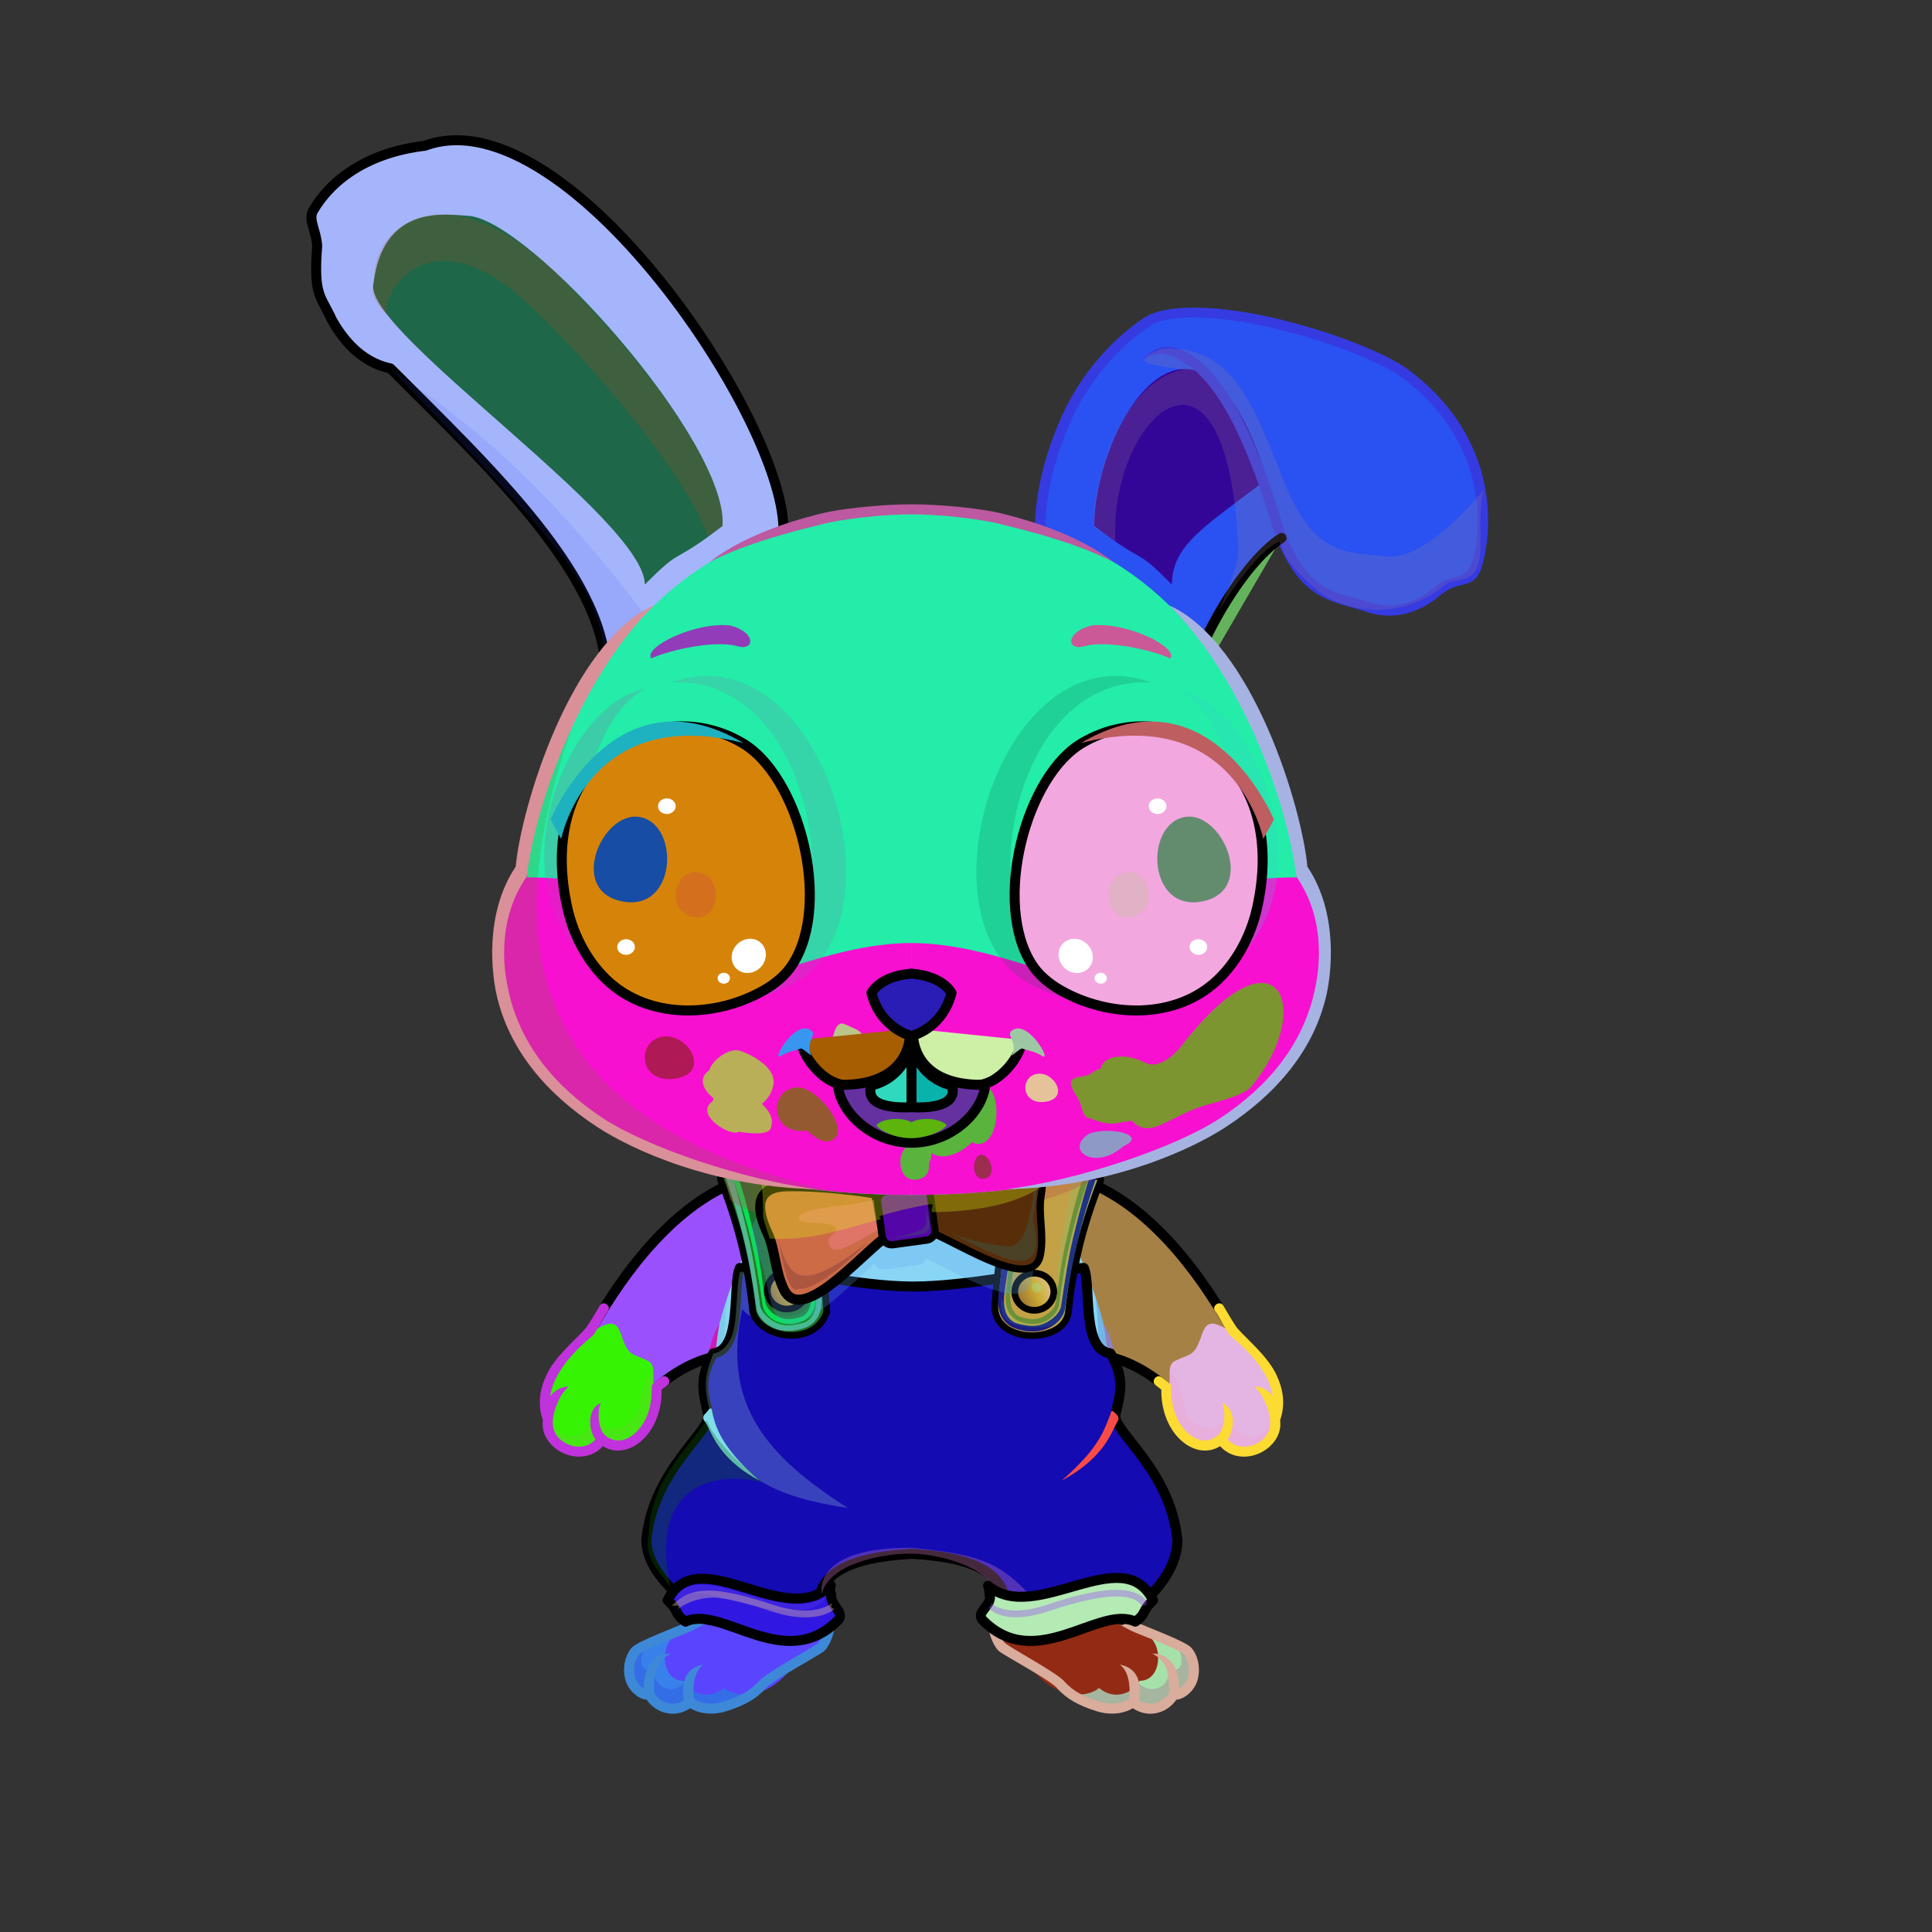 <?xml version="1.0" encoding="UTF-8"?><!DOCTYPE svg PUBLIC "-//W3C//DTD SVG 1.1//EN" "http://www.w3.org/Graphics/SVG/1.1/DTD/svg11.dtd"><!-- Creator: CorelDRAW 2017 --><svg xmlns="http://www.w3.org/2000/svg" xmlns:xlink="http://www.w3.org/1999/xlink" xml:space="preserve" width="290mm" height="290mm" version="1.1" style="shape-rendering:geometricPrecision; text-rendering:geometricPrecision; image-rendering:optimizeQuality; fill-rule:evenodd; clip-rule:evenodd" viewBox="0 0 29000 29000">
 <rect x="0" y="0" width="29000" height="29000" fill="#333333" stroke="none"/>
 <defs>
  <style type="text/css">
   <![CDATA[
    .str2 {stroke:black;stroke-width:200;stroke-linecap:round;stroke-linejoin:round;stroke-miterlimit:22.926}
    .str3 {stroke:black;stroke-width:108.62;stroke-linecap:round;stroke-linejoin:round;stroke-miterlimit:22.926}
    .str0 {stroke:black;stroke-width:150;stroke-linecap:round;stroke-linejoin:round;stroke-miterlimit:22.926}
    .str1 {stroke:black;stroke-width:150;stroke-linecap:round;stroke-linejoin:round;stroke-miterlimit:22.926}
    .fil0 {fill:none}
    .fil44 {fill:none;fill-rule:nonzero}
    .fil58 {fill:black}
    .fil59 {fill:black}
    .fil70 {fill:black}
    .fil60 {fill:#333333}
    .fil69 {fill:white}
    .fil3 {fill:black;fill-rule:nonzero}
    .fil8 {fill:#BB9932;fill-rule:nonzero}
    .fil28 {fill:white;fill-rule:nonzero;fill-opacity:0.09}
    .fil23 {fill:#FFCC99;fill-opacity:0.102}
    .fil27 {fill:white;fill-rule:nonzero;fill-opacity:0.102}
    .fil16 {fill:white;fill-opacity:0.11}
    .fil19 {fill:white;fill-opacity:0.11}
    .fil47 {fill:black;fill-opacity:0.122}
    .fil10 {fill:white;fill-opacity:0.122}
    .fil68 {fill:#EB4949;fill-opacity:0.149}
    .fil22 {fill:#FFCC99;fill-opacity:0.149}
    .fil25 {fill:white;fill-opacity:0.149}
    .fil2 {fill:black;fill-opacity:0.2}
    .fil21 {fill:black;fill-opacity:0.2}
    .fil50 {fill:#9C003C;fill-opacity:0.2}
    .fil41 {fill:#CCFFCC;fill-opacity:0.2}
    .fil12 {fill:black;fill-opacity:0.251}
    .fil36 {fill:black;fill-opacity:0.251}
    .fil14 {fill:black;fill-opacity:0.302}
    .fil32 {fill:black;fill-opacity:0.302}
    .fil18 {fill:white;fill-opacity:0.302}
    .fil65 {fill:#FFBDBD;fill-opacity:0.4}
    .fil33 {fill:black;fill-rule:nonzero;fill-opacity:0.4}
    .fil38 {fill:#002111;fill-opacity:0.502}
    .fil30 {fill:white;fill-opacity:0.502}
    .fil31 {fill:white;fill-opacity:0.502}
    .fil64 {fill:black;fill-opacity:0.569}
    .fil51 {fill:#910700;fill-opacity:0.851}
    .fil54 {fill:url(#id0)}
    .fil17 {fill:url(#id1)}
    .fil29 {fill:url(#id2)}
    .fil4 {fill:url(#id3)}
    .fil5 {fill:url(#id4)}
    .fil46 {fill:url(#id5)}
    .fil48 {fill:url(#id6)}
    .fil53 {fill:url(#id7)}
    .fil6 {fill:url(#id8)}
    .fil1 {fill:url(#id9)}
    .fil43 {fill:url(#id10)}
    .fil42 {fill:url(#id11)}
    .fil24 {fill:url(#id12)}
    .fil67 {fill:url(#id13)}
    .fil15 {fill:url(#id14)}
    .fil40 {fill:url(#id15)}
    .fil72 {fill:url(#id16)}
    .fil63 {fill:url(#id17)}
    .fil75 {fill:url(#id18)}
    .fil73 {fill:url(#id19)}
    .fil37 {fill:url(#id20)}
    .fil49 {fill:url(#id21)}
    .fil52 {fill:url(#id22)}
    .fil39 {fill:url(#id23)}
    .fil55 {fill:url(#id24)}
    .fil74 {fill:url(#id25)}
    .fil66 {fill:url(#id26)}
    .fil35 {fill:url(#id27)}
    .fil61 {fill:url(#id28)}
    .fil71 {fill:url(#id29)}
    .fil45 {fill:url(#id30)}
    .fil62 {fill:url(#id31)}
    .fil7 {fill:url(#id32)}
    .fil34 {fill:url(#id33)}
    .fil56 {fill:url(#id34)}
    .fil57 {fill:url(#id35)}
    .fil76 {fill:url(#id36)}
    .fil13 {fill:url(#id37)}
    .fil11 {fill:url(#id38)}
    .fil9 {fill:url(#id39);fill-rule:nonzero}
    .fil26 {fill:url(#id40);fill-rule:nonzero}
    .fil20 {fill:url(#id41);fill-rule:nonzero}
   ]]>
  </style>
  <linearGradient id="id0" gradientUnits="userSpaceOnUse" x1="14380.31" y1="17077.43" x2="12983.53" y2="15675.7">
   <stop offset="0" style="stop-opacity:1; stop-color:black"/>
   <stop offset="1" style="stop-opacity:1; stop-color:#780000"/>
  </linearGradient>
  <linearGradient id="id1" gradientUnits="userSpaceOnUse" x1="15277.04" y1="19521.89" x2="15770.44" y2="19294.5">
   <stop offset="0" style="stop-opacity:1; stop-color:#9C7032"/>
   <stop offset="0.529" style="stop-opacity:1; stop-color:#C7A932"/>
   <stop offset="1" style="stop-opacity:1; stop-color:#DBC674"/>
  </linearGradient>
  <linearGradient id="id2" gradientUnits="userSpaceOnUse" xlink:href="#id1" x1="11562.68" y1="19502.63" x2="12056.08" y2="19275.24">
  </linearGradient>
  <linearGradient id="id3" gradientUnits="objectBoundingBox" x1="50%" y1="100%" x2="50%" y2="0%">
   <stop offset="0" style="stop-opacity:1; stop-color:#AD627F"/>
   <stop offset="0.4" style="stop-opacity:1; stop-color:#E691B2"/>
   <stop offset="1" style="stop-opacity:1; stop-color:#FFD1E5"/>
  </linearGradient>
  <linearGradient id="id4" gradientUnits="userSpaceOnUse" xlink:href="#id3" x1="16681.07" y1="20937.23" x2="16681.07" y2="17708.66">
  </linearGradient>
  <linearGradient id="id5" gradientUnits="userSpaceOnUse" x1="7618.62" y1="3291.19" x2="8830.42" y2="8705.52">
   <stop offset="0" style="stop-opacity:1; stop-color:#BFA9A4"/>
   <stop offset="0.4" style="stop-opacity:1; stop-color:#D9CCD0"/>
   <stop offset="1" style="stop-opacity:1; stop-color:#F0DFE5"/>
  </linearGradient>
  <linearGradient id="id6" gradientUnits="userSpaceOnUse" xlink:href="#id3" x1="13685.55" y1="17936.72" x2="13685.55" y2="7696.46">
  </linearGradient>
  <linearGradient id="id7" gradientUnits="userSpaceOnUse" x1="14095.95" y1="16333.69" x2="14374.74" y2="17695.96">
   <stop offset="0" style="stop-opacity:1; stop-color:#1C0002"/>
   <stop offset="0.4" style="stop-opacity:1; stop-color:#450000"/>
   <stop offset="1" style="stop-opacity:1; stop-color:#A10517"/>
  </linearGradient>
  <linearGradient id="id8" gradientUnits="userSpaceOnUse" xlink:href="#id3" x1="13681.92" y1="23134.87" x2="13681.92" y2="17759.14">
  </linearGradient>
  <linearGradient id="id9" gradientUnits="userSpaceOnUse" xlink:href="#id3" x1="16401.26" y1="25662.93" x2="16401.26" y2="23752.39">
  </linearGradient>
  <linearGradient id="id10" gradientUnits="userSpaceOnUse" xlink:href="#id5" x1="17311.75" y1="5602.73" x2="18131.6" y2="8710.91">
  </linearGradient>
  <linearGradient id="id11" gradientUnits="userSpaceOnUse" xlink:href="#id3" x1="17283.77" y1="9913.29" x2="20658.7" y2="5010.1">
  </linearGradient>
  <linearGradient id="id12" gradientUnits="userSpaceOnUse" x1="11611.77" y1="19994.29" x2="11611.77" y2="17487.73">
   <stop offset="0" style="stop-opacity:1; stop-color:#2B0000"/>
   <stop offset="0.4" style="stop-opacity:1; stop-color:#572000"/>
   <stop offset="1" style="stop-opacity:1; stop-color:#804400"/>
  </linearGradient>
  <linearGradient id="id13" gradientUnits="userSpaceOnUse" x1="17654.21" y1="12640.17" x2="16559.83" y2="14300.92">
   <stop offset="0" style="stop-opacity:1; stop-color:black"/>
   <stop offset="0.4" style="stop-opacity:1; stop-color:black"/>
   <stop offset="1" style="stop-opacity:1; stop-color:#490005"/>
  </linearGradient>
  <linearGradient id="id14" gradientUnits="userSpaceOnUse" xlink:href="#id12" x1="15727.39" y1="19998.29" x2="15727.39" y2="17506.99">
  </linearGradient>
  <linearGradient id="id15" gradientUnits="userSpaceOnUse" x1="13658.08" y1="18649" x2="13548.55" y2="17848.75">
   <stop offset="0" style="stop-opacity:1; stop-color:#094200"/>
   <stop offset="1" style="stop-opacity:1; stop-color:#0B9C4C"/>
  </linearGradient>
  <linearGradient id="id16" gradientUnits="userSpaceOnUse" x1="8680.89" y1="14214.56" x2="11981.06" y2="14214.56">
   <stop offset="0" style="stop-opacity:1; stop-color:#5C000F"/>
   <stop offset="0.329" style="stop-opacity:1; stop-color:#990808"/>
   <stop offset="1" style="stop-opacity:1; stop-color:#DB1F1F"/>
  </linearGradient>
  <linearGradient id="id17" gradientUnits="userSpaceOnUse" xlink:href="#id7" x1="17818.64" y1="12390.45" x2="16395.29" y2="14550.41">
  </linearGradient>
  <linearGradient id="id18" gradientUnits="userSpaceOnUse" xlink:href="#id13" x1="9731.5" y1="12640.17" x2="10825.88" y2="14300.92">
  </linearGradient>
  <linearGradient id="id19" gradientUnits="userSpaceOnUse" xlink:href="#id7" x1="9567.06" y1="12390.44" x2="10990.41" y2="14550.41">
  </linearGradient>
  <linearGradient id="id20" gradientUnits="userSpaceOnUse" xlink:href="#id15" x1="12488.61" y1="19443.4" x2="12255.42" y2="17739.63">
  </linearGradient>
  <linearGradient id="id21" gradientUnits="userSpaceOnUse" x1="13670.96" y1="17936.72" x2="13670.96" y2="13169.84">
   <stop offset="0" style="stop-opacity:1; stop-color:#BFA9A4"/>
   <stop offset="0.4" style="stop-opacity:1; stop-color:#D9CCD0"/>
   <stop offset="1" style="stop-opacity:1; stop-color:#F7F4F5"/>
  </linearGradient>
  <linearGradient id="id22" gradientUnits="userSpaceOnUse" x1="14631.06" y1="17361.61" x2="14873.91" y2="17667.42">
   <stop offset="0" style="stop-opacity:1; stop-color:#470005"/>
   <stop offset="0.4" style="stop-opacity:1; stop-color:#450000"/>
   <stop offset="1" style="stop-opacity:1; stop-color:#A10517"/>
  </linearGradient>
  <linearGradient id="id23" gradientUnits="userSpaceOnUse" xlink:href="#id15" x1="14943.78" y1="19107.31" x2="14710.59" y2="17403.58">
  </linearGradient>
  <linearGradient id="id24" gradientUnits="userSpaceOnUse" x1="13669" y1="17084.94" x2="13694" y2="16820.3">
   <stop offset="0" style="stop-opacity:1; stop-color:#FF9999"/>
   <stop offset="1" style="stop-opacity:1; stop-color:#CF7A7A"/>
  </linearGradient>
  <linearGradient id="id25" gradientUnits="userSpaceOnUse" x1="9662.04" y1="12534.69" x2="10895.37" y2="14406.3">
   <stop offset="0" style="stop-opacity:1; stop-color:#490005"/>
   <stop offset="0.4" style="stop-opacity:1; stop-color:#750000"/>
   <stop offset="1" style="stop-opacity:1; stop-color:#F55A6C"/>
  </linearGradient>
  <linearGradient id="id26" gradientUnits="userSpaceOnUse" xlink:href="#id25" x1="17723.66" y1="12534.69" x2="16490.33" y2="14406.3">
  </linearGradient>
  <linearGradient id="id27" gradientUnits="userSpaceOnUse" xlink:href="#id15" x1="15044.24" y1="18002.42" x2="14866.62" y2="16704.7">
  </linearGradient>
  <linearGradient id="id28" gradientUnits="userSpaceOnUse" x1="16827.62" y1="14305.98" x2="17581.79" y2="11134.9">
   <stop offset="0" style="stop-opacity:1; stop-color:#881400"/>
   <stop offset="1" style="stop-opacity:1; stop-color:black"/>
  </linearGradient>
  <linearGradient id="id29" gradientUnits="userSpaceOnUse" xlink:href="#id28" x1="10030.55" y1="14305.98" x2="10784.72" y2="11134.9">
  </linearGradient>
  <linearGradient id="id30" gradientUnits="userSpaceOnUse" xlink:href="#id3" x1="6204.36" y1="8355.95" x2="8488.5" y2="2470.23">
  </linearGradient>
  <linearGradient id="id31" gradientUnits="userSpaceOnUse" xlink:href="#id16" x1="18704.82" y1="14214.56" x2="15404.65" y2="14214.56">
  </linearGradient>
  <linearGradient id="id32" gradientUnits="userSpaceOnUse" x1="13721.36" y1="23181.78" x2="13721.35" y2="19032.22">
   <stop offset="0" style="stop-opacity:1; stop-color:#522600"/>
   <stop offset="0.4" style="stop-opacity:1; stop-color:#572901"/>
   <stop offset="1" style="stop-opacity:1; stop-color:#804400"/>
  </linearGradient>
  <linearGradient id="id33" gradientUnits="userSpaceOnUse" xlink:href="#id15" x1="11657.26" y1="18038.62" x2="11927.44" y2="16756.97">
  </linearGradient>
  <linearGradient id="id34" gradientUnits="userSpaceOnUse" x1="13964.39" y1="15638.01" x2="13964.39" y2="16599.42">
   <stop offset="0" style="stop-opacity:1; stop-color:#D6D6D6"/>
   <stop offset="0.6" style="stop-opacity:1; stop-color:white"/>
   <stop offset="1" style="stop-opacity:1; stop-color:#FEFEFE"/>
  </linearGradient>
  <linearGradient id="id35" gradientUnits="userSpaceOnUse" xlink:href="#id34" x1="13400.66" y1="15638.01" x2="13400.66" y2="16599.42">
  </linearGradient>
  <linearGradient id="id36" gradientUnits="userSpaceOnUse" x1="13519.83" y1="15543.99" x2="13820.58" y2="14621.97">
   <stop offset="0" style="stop-opacity:1; stop-color:#300003"/>
   <stop offset="1" style="stop-opacity:1; stop-color:#6E0307"/>
  </linearGradient>
  <linearGradient id="id37" gradientUnits="userSpaceOnUse" x1="10801.69" y1="24631.34" x2="10801.69" y2="21168.3">
   <stop offset="0" style="stop-opacity:1; stop-color:#805440"/>
   <stop offset="0.459" style="stop-opacity:1; stop-color:#9C735C"/>
   <stop offset="1" style="stop-opacity:1; stop-color:#A18769"/>
  </linearGradient>
  <linearGradient id="id38" gradientUnits="userSpaceOnUse" xlink:href="#id37" x1="15502.15" y1="24631.34" x2="15502.15" y2="21122.77">
  </linearGradient>
  <linearGradient id="id39" gradientUnits="userSpaceOnUse" x1="13635.38" y1="20680.62" x2="13731.52" y2="19319.74">
   <stop offset="0" style="stop-opacity:1; stop-color:#1C0400"/>
   <stop offset="1" style="stop-opacity:1; stop-color:#572400"/>
  </linearGradient>
  <linearGradient id="id40" gradientUnits="userSpaceOnUse" xlink:href="#id39" x1="12212.74" y1="19543.32" x2="11024.73" y2="17676.41">
  </linearGradient>
  <linearGradient id="id41" gradientUnits="userSpaceOnUse" xlink:href="#id39" x1="15127.53" y1="19543.32" x2="16315.54" y2="17676.41">
  </linearGradient>
 </defs>
 <g id="Layer_x0020_1">
   <animateTransform type="translate" values="0;0 200;0;0 200;0;0 200;0;0 200;0" dur="10" repeatCount="indefinite" additive="sum" attributeName="transform"/>
  <rect class="fil0" width="29000" height="29000"/>
 </g>
 <g id="RightFoot">
  <path class="fil1" d="M17611.19 25439.21c-123.56,214.04 -403.48,285.33 -610.7,105.88 -70.65,70.23 -293.11,185.78 -526.32,65.76 -538.29,-277.03 -1055.04,-639.06 -1398.31,-887.33 -220.49,-159.46 -188.05,-525.91 -70.64,-700.58 363.68,340.29 782.66,-165.21 1075.55,-247.93 373.84,-101.68 736.94,157.82 534.63,412.54 198.78,95.76 1024.55,447.2 1177.27,620.9 168.78,191.95 120.75,630.76 -181.48,630.76z" style="fill:#a7e1aa"/>
  <path class="fil2" d="M17619.89 25467.81c-123.56,214.04 -392.89,285.33 -600.11,105.88 -263.27,261.71 -916.66,-12.43 -1207.68,-387.7 -314.79,-217.24 -676.79,-421.62 -795.64,-500.03 -156.12,-103 -53.19,-398.33 -20.96,-584.15 17.85,-13.98 36.32,-26.67 55.45,-37.83 -59.89,533.31 1968.85,1766.03 1957.44,1098.35 213.34,341.57 585.05,186.16 533.82,-150.27 126.71,133.91 271.29,-14.39 142.78,-274 182.48,62.12 215.54,288.03 209.67,440.56 -17.28,153.49 -106.7,289.19 -274.77,289.19z" style="fill:#9e0975"/>
  <path class="fil0" d="M16655.48 24185.7c277.12,231.33 479.91,239.56 632.6,413.23 168.75,191.92 120.75,630.76 -181.48,630.76 -123.56,214.04 -403.48,285.33 -610.7,105.88 -70.65,70.23 -276.53,145.76 -526.32,65.76 -409.3,-131.08 -519.97,-488.94 -871.1,-725.96 -156.04,-105.33 -138.82,-331.38 -109.24,-523.93" style="fill:#922a14"/>
  <path class="fil3" d="M16703.53 24128.28c-32.23,14.49 -151.74,68.29 -96.1,114.84 143.13,119.49 265.97,181.45 373.06,235.47 99.11,49.99 720.41,275.03 788.45,352.42 80.91,92.01 97.3,255.88 55.21,369.54 -18.07,48.79 -77.99,123.14 -125.37,147 7.55,-268.78 -114.77,-534.12 -402.24,-526.25 186.74,95.17 268.32,253.8 247.69,592.25 -49.04,79.15 -127.69,137.43 -219.87,155.2 -79.73,15.37 -160.2,-1.74 -228.24,-45.5 38.29,-218.05 10.29,-483.64 -289.14,-537.54 139.24,98.32 162.69,330.02 141.92,510.69 -31.45,29.61 -97.92,60.43 -188.69,71.77 -74.89,9.35 -163.69,4.41 -259.78,-26.36 -221.4,-70.9 -389.39,-150.77 -526.67,-306.64 -103.47,-117.46 -723.13,-457.1 -875.28,-559.8 -56.89,-38.4 -106.48,-200.43 -115.52,-274.13 -5.91,-48.16 -12.39,-90.93 -7.5,-133.2 3.75,-32.35 5.98,-48.97 23.54,-102.83 14.63,-97.52 -109.65,-115.23 -144.78,-21.39 -12.89,39.53 -20.74,74.23 -25.45,109.36 -7,52.14 -2.13,105.01 5.37,166.22 13.96,113.78 81.43,313.29 180.56,380.19 136.05,91.83 749.3,424.19 846.56,534.6 151.08,171.53 332.23,266.34 593.47,350 119.65,38.32 230.28,44.46 323.64,32.8 92.59,-11.56 170.46,-41.41 225.37,-75.73 103.09,69.99 225.69,98.3 348.74,74.57 124.29,-23.96 233.03,-98.13 304.52,-201.86 136.16,-15.63 261.32,-136.4 307.77,-261.86 61.19,-165.25 34.13,-386.54 -83.33,-520.12 -86.71,-98.62 -720.16,-329.8 -833.57,-387 -99.73,-50.31 -214.13,-108.01 -344.34,-216.71z" style="fill:#d9ac9b"/>
 </g>
 <g id="LeftFoot">
  <path class="fil4" d="M9752.69 25439.21c123.56,214.04 403.48,285.33 610.7,105.88 70.65,70.23 276.53,145.75 526.32,65.76 409.29,-131.08 1021.6,-618.6 1364.87,-866.87 220.49,-159.46 204.8,-507.21 104.08,-721.04 -363.68,340.29 -782.66,-165.21 -1075.55,-247.93 -373.84,-101.68 -736.94,157.82 -534.63,412.54 -198.78,95.76 -1024.55,447.2 -1177.27,620.9 -168.78,191.95 -120.75,630.76 181.48,630.76z" style="fill:#3981ea"/>
  <path class="fil2" d="M9743.99 25467.81c123.56,214.04 392.89,285.33 600.11,105.88 263.27,261.71 916.66,-12.43 1207.68,-387.7 314.79,-217.24 676.79,-421.62 795.64,-500.03 156.12,-103 53.19,-398.33 20.96,-584.15 -17.85,-13.98 -36.32,-26.67 -55.45,-37.83 59.89,533.31 -1968.85,1766.03 -1957.44,1098.35 -213.34,341.57 -585.05,186.16 -533.82,-150.27 -126.71,133.91 -271.29,-14.39 -142.78,-274 -182.48,62.12 -215.54,288.03 -209.67,440.56 17.28,153.49 106.7,289.19 274.77,289.19z" style="fill:#2223d9"/>
  <path class="fil0" d="M10708.4 24185.7c-277.12,231.33 -479.91,239.56 -632.6,413.23 -168.75,191.92 -120.75,630.76 181.48,630.76 123.56,214.04 403.48,285.33 610.7,105.88 70.65,70.23 276.53,145.76 526.32,65.76 409.3,-131.08 519.97,-488.94 871.1,-725.96 156.04,-105.33 138.82,-331.38 109.24,-523.93" style="fill:#5a45ff"/>
  <path class="fil3" d="M10660.35 24128.28c32.23,14.49 151.74,68.29 96.1,114.84 -143.13,119.49 -265.97,181.45 -373.06,235.47 -99.11,49.99 -720.41,275.03 -788.45,352.42 -80.91,92.01 -97.3,255.88 -55.21,369.54 18.07,48.79 77.99,123.14 125.37,147 -7.55,-268.78 114.77,-534.12 402.24,-526.25 -186.74,95.17 -268.32,253.8 -247.69,592.25 49.04,79.15 127.69,137.43 219.87,155.2 79.73,15.37 160.2,-1.74 228.24,-45.5 -38.29,-218.05 -10.29,-483.64 289.14,-537.54 -139.24,98.32 -162.69,330.02 -141.92,510.69 31.45,29.61 97.92,60.43 188.69,71.77 74.89,9.35 163.69,4.41 259.78,-26.36 221.4,-70.9 389.39,-150.77 526.67,-306.64 103.47,-117.46 723.13,-457.1 875.28,-559.8 56.89,-38.4 106.48,-200.43 115.52,-274.13 5.91,-48.16 12.39,-90.93 7.5,-133.2 -3.75,-32.35 -5.98,-48.97 -23.54,-102.83 -14.63,-97.52 109.65,-115.23 144.78,-21.39 12.89,39.53 20.74,74.23 25.45,109.36 7,52.14 2.13,105.01 -5.37,166.22 -13.96,113.78 -81.43,313.29 -180.56,380.19 -136.05,91.83 -749.3,424.19 -846.56,534.6 -151.08,171.53 -332.23,266.34 -593.47,350 -119.65,38.32 -230.28,44.46 -323.64,32.8 -92.59,-11.56 -170.46,-41.41 -225.37,-75.73 -103.09,69.99 -225.69,98.3 -348.74,74.57 -124.29,-23.96 -233.03,-98.13 -304.52,-201.86 -136.16,-15.63 -261.32,-136.4 -307.77,-261.86 -61.19,-165.25 -34.13,-386.54 83.33,-520.12 86.71,-98.62 720.16,-329.8 833.57,-387 99.73,-50.31 214.13,-108.01 344.34,-216.71z" style="fill:#3d89d7"/>
 </g>
 <g id="RightHand">
   <animateTransform type="translate" values="0;0 200;0;0 200;0;0 200;0;0 200;0" dur="10" repeatCount="indefinite" additive="sum" attributeName="transform"/>
  <path class="fil5" d="M16231.2 17708.66c1006.56,345.42 1818.61,1401.79 2256.58,2165.43 288.88,503.69 -636.05,1265.03 -911.19,1013.52 -627.05,-573.17 -1208.37,-619.78 -1688.45,-542.15 -741.88,119.97 -1352.69,-1920.87 -930.81,-2545.29 421.91,-21.63 933.51,-40.49 1273.87,-91.51z" style="fill:#2f8aec"/>
  <path class="fil2" d="M17511.96 20830.3c-602.27,-518.8 -1160.28,-559.8 -1623.82,-484.84 -171.07,27.66 -335.13,-59.69 -481.2,-217.95 -325.13,-471.76 752.73,-1097.7 1038.62,-655.88 261.31,403.84 734.1,847.76 1111.39,1126.01 -1.79,93.3 16.27,193.39 -44.96,232.66l0 -0.01 -0.03 0.01z" style="fill:#0ed864"/>
  <path class="fil0 str0" d="M16476.95 20332.96c340.18,46.54 711.15,199.54 1099.64,554.65 275.13,251.49 1152.89,-508.63 864.02,-1012.31 -437.96,-763.63 -1202.86,-1821.23 -2209.41,-2166.64 -90.05,-30.9 -171.83,-58.83 -246.03,-84.05" style="fill:#a68145"/>
 </g>
 <g id="RightPaw">
   <animateTransform type="translate" values="0;0 200;0;0 200;0;0 200;0;0 200;0" dur="10" repeatCount="indefinite" additive="sum" attributeName="transform"/>
  <path class="fil4" d="M17500.83 20836.37c-31.01,671.59 506.32,1058.8 828,765.31 253.5,397.35 884.17,103.39 809.26,-292.5 203.13,-535.14 -266.24,-1035.76 -634.19,-1325.08 -198.11,-64.5 -364.18,-247.68 -461.85,44.06 -113.97,340.43 -156.85,278.81 -402.23,397.75 -163.53,79.26 -10.67,351.89 -138.99,410.46z" style="fill:#e4b5e2"/>
  <path class="fil2" d="M17500.83 20836.37c-31.01,671.59 506.32,1058.8 828,765.31 341.06,429.25 911,23.85 753.65,-292.7 -65.31,297.19 -520.59,407.83 -657.17,-118.23 -113.25,412.02 -522.03,237.66 -614.7,26.73 -95.14,-216.58 -44.81,-462.8 -253.66,-619.84 -1.8,93.31 16.28,193.4 -44.96,232.65l-0.16 0.1 -0.17 0.11c-1.48,0.93 -2.97,1.82 -4.53,2.69l-0.17 0.1 -0.18 0.09 -0.14 0.09 -0.03 0.01 -0.18 0.1 -0.17 0.09 -0.18 0.09c-1.69,0.92 -3.44,1.79 -5.25,2.61z" style="fill:#fd96c7"/>
  <path class="fil3" d="M17436.91 20673.48c-79.39,-58.19 -167.86,62.52 -88.48,120.7 28.24,20.69 56.25,42.36 83.3,64.61 -3.93,302.02 99.68,551.64 246.17,712.18 55.54,60.86 117.82,109.47 183.4,143.86 145.9,76.49 311.53,82.65 453.24,-7.98 209.57,238.5 583.03,191.12 784.7,-34.27 86.01,-96.11 134.73,-220.26 115.83,-356.13 82.54,-234.31 46.25,-463.42 -52.44,-673.52 -132.46,-282 -402.86,-497.73 -588.08,-703.58 -33.5,-37.22 -180.19,-286.69 -214.16,-345.48 -58.56,-79 -178.69,10.05 -120.12,89.06 35.43,47.77 75.16,120.11 111.48,186.29 6.41,11.67 81.45,153.11 123.81,187.52 201.58,163.8 430.96,392.41 551.71,649.47 38.04,80.97 65.19,164.94 76.97,250.68 -53.73,-69.19 -156.09,-151.42 -275.06,-139.39 80.64,67.61 125.53,143.46 171.18,252.76 65.8,157.59 113.11,362.41 -12.44,502.72 -141.93,158.63 -411.75,205.47 -562.48,33.5 115.64,-164.64 117.79,-464.48 -80.37,-548.33 54.53,102.27 47.95,374.07 -54.76,476.76 -86.33,86.32 -222.41,119.56 -359.87,47.5 -49.57,-25.99 -97.71,-63.9 -141.8,-112.22 -128.18,-140.48 -217.35,-364.86 -206.61,-639.48 1.55,-21.67 -6.3,-43.83 -23.35,-59.87 -36.49,-34.26 -81.32,-67.73 -121.77,-97.36z" style="fill:#fcdb33"/>
 </g>
 <g id="LeftHand">
   <animateTransform type="translate" values="0;0 200;0;0 200;0;0 200;0;0 200;0" dur="10" repeatCount="indefinite" additive="sum" attributeName="transform"/>
  <path class="fil4" d="M11132.64 17708.66c-1006.56,345.42 -1818.61,1401.79 -2256.58,2165.43 -288.88,503.69 636.05,1265.03 911.19,1013.52 627.05,-573.17 1208.37,-619.78 1688.45,-542.15 741.88,119.97 1352.69,-1920.87 930.81,-2545.29 -421.91,-21.63 -933.51,-40.49 -1273.87,-91.51z" style="fill:#45fd2b"/>
  <path class="fil2" d="M9851.88 20830.3c602.27,-518.8 1160.28,-559.8 1623.82,-484.84 171.07,27.66 335.13,-59.69 481.2,-217.95 325.13,-471.76 -752.73,-1097.7 -1038.62,-655.88 -261.31,403.84 -734.1,847.76 -1111.39,1126.01 1.79,93.3 -16.27,193.39 44.96,232.66l0 -0.01 0.03 0.01z" style="fill:#16843f"/>
  <path class="fil0 str0" d="M10886.89 20332.96c-340.18,46.54 -711.15,199.54 -1099.64,554.65 -275.13,251.49 -1152.89,-508.63 -864.02,-1012.31 437.96,-763.63 1202.86,-1821.23 2209.41,-2166.64 90.05,-30.9 171.83,-58.83 246.03,-84.05" style="fill:#9a51fd"/>
 </g>
 <g id="LeftPaw">
   <animateTransform type="translate" values="0;0 200;0;0 200;0;0 200;0;0 200;0" dur="10" repeatCount="indefinite" additive="sum" attributeName="transform"/>
  <path class="fil4" d="M9863.01 20836.37c31.01,671.59 -506.32,1058.8 -828,765.31 -253.5,397.35 -884.17,103.39 -809.26,-292.5 -203.13,-535.14 266.24,-1035.76 634.19,-1325.08 198.11,-64.5 364.18,-247.68 461.85,44.06 113.97,340.43 156.85,278.81 402.23,397.75 163.53,79.26 10.67,351.89 138.99,410.46z" style="fill:#36f304"/>
  <path class="fil2" d="M9863.01 20836.37c31.01,671.59 -506.32,1058.8 -828,765.31 -341.06,429.25 -911,23.85 -753.65,-292.7 65.31,297.19 520.59,407.83 657.17,-118.23 113.25,412.02 522.03,237.66 614.7,26.73 95.14,-216.58 44.81,-462.8 253.66,-619.84 1.8,93.31 -16.28,193.4 44.96,232.65l0.16 0.1 0.17 0.11c1.48,0.93 2.97,1.82 4.53,2.69l0.17 0.1 0.18 0.09 0.14 0.09 0.03 0.01 0.18 0.1 0.17 0.09 0.18 0.09c1.69,0.92 3.44,1.79 5.25,2.61z" style="fill:#8fbb58"/>
  <path class="fil3" d="M9926.93 20673.48c79.39,-58.19 167.86,62.52 88.48,120.7 -28.24,20.69 -56.25,42.36 -83.3,64.61 3.93,302.02 -99.68,551.64 -246.17,712.18 -55.54,60.86 -117.82,109.47 -183.4,143.86 -145.9,76.49 -311.53,82.65 -453.24,-7.98 -209.57,238.5 -583.03,191.12 -784.7,-34.27 -86.01,-96.11 -134.73,-220.26 -115.83,-356.13 -82.54,-234.31 -46.25,-463.42 52.44,-673.52 132.46,-282 402.86,-497.73 588.08,-703.58 33.5,-37.22 180.19,-286.69 214.16,-345.48 58.56,-79 178.69,10.05 120.12,89.06 -35.43,47.77 -75.16,120.11 -111.48,186.29 -6.41,11.67 -81.45,153.11 -123.81,187.52 -201.58,163.8 -430.96,392.41 -551.71,649.47 -38.04,80.97 -65.19,164.94 -76.97,250.68 53.73,-69.19 156.09,-151.42 275.06,-139.39 -80.64,67.61 -125.53,143.46 -171.18,252.76 -65.8,157.59 -113.11,362.41 12.44,502.72 141.93,158.63 411.75,205.47 562.48,33.5 -115.64,-164.64 -117.79,-464.48 80.37,-548.33 -54.53,102.27 -47.95,374.07 54.76,476.76 86.33,86.32 222.41,119.56 359.87,47.5 49.57,-25.99 97.71,-63.9 141.8,-112.22 128.18,-140.48 217.35,-364.86 206.61,-639.48 -1.55,-21.67 6.3,-43.83 23.35,-59.87 36.49,-34.26 81.32,-67.73 121.77,-97.36z" style="fill:#c032db"/>
 </g>
 <g id="Body">
   <animateTransform type="translate" values="0;0 200;0;0 200;0;0 200;0;0 200;0" dur="10" repeatCount="indefinite" additive="sum" attributeName="transform"/>
  <path class="fil6" d="M13681.92 23134.87c-1547.89,0 -2751.5,-290.59 -2992.7,-1955.85 -146.87,-1014.04 390.42,-2286.86 991,-3419.88 634.24,80.29 1288.94,123.26 2001.7,142.31 712.76,-19.05 1367.46,-62.02 2001.7,-142.31 600.58,1133.02 1137.87,2405.84 991,3419.88 -241.2,1665.26 -1444.81,1955.85 -2992.7,1955.85z" style="fill:#88d5f6"/>
  <path class="fil2" d="M12620.51 23067.29c-1015.93,-155.83 -1748.88,-628.88 -1931.29,-1888.27 -75.17,-519 28.96,-1105.79 228.98,-1706.93 -223.57,2000.42 401.77,3257.02 1702.31,3595.2z" style="fill:#47b29c"/>
  <path class="fil3" d="M11011.96 22144.35c-249.8,-320.87 -347.52,-640.99 -396.86,-954.78 -59.27,-376.93 -23.8,-997.6 184.1,-1319.31 -78.5,420.39 -93.5,905.22 -35.86,1298.21 50,340.9 103.32,571.56 248.62,975.88z" style="fill:#d118b8"/>
  <path class="fil2" d="M14743.33 23067.29c1015.93,-155.83 1748.88,-628.88 1931.29,-1888.27 75.17,-519 -28.96,-1105.79 -228.98,-1706.93 223.57,2000.42 -401.77,3257.02 -1702.31,3595.2z" style="fill:#1a3dae"/>
  <path class="fil3" d="M16351.92 22144.35c249.8,-320.87 347.52,-640.99 396.86,-954.78 59.27,-376.93 23.8,-997.6 -184.1,-1319.31 78.5,420.39 93.5,905.22 35.86,1298.21 -50,340.9 -103.32,571.56 -248.62,975.88z" style="fill:#8f81c3"/>
 </g>
 <g id="Overall">
   <animateTransform type="translate" values="0;0 200;0;0 200;0;0 200;0;0 200;0" dur="10" repeatCount="indefinite" additive="sum" attributeName="transform"/>
  <path class="fil7" d="M13771.97 23329.54c-28.89,-2.51 -57.21,-4.68 -84.77,-6.53 -27.56,1.85 -55.87,4.02 -84.76,6.53l0 -2.72c-19.7,1.56 -39.73,3.3 -60.01,5.2l0 -3.56c-436.36,36.67 -1014.18,154.56 -1196.82,500.5 -96.6,182.96 167.39,238.94 92.78,340.75 -706.98,729.99 -1759.73,-498.23 -1782.19,150.28 -408.35,-291.63 -953.5,-714.65 -954.94,-1205.19 100.45,-1043.3 967.4,-1627.14 931.37,-1875.78 -84.5,-345.63 -140.07,-562.13 74.32,-925.31 440.19,-46.44 284.04,-1030.9 398.84,-1281.49 908.16,27.63 1729.75,273.85 2590.64,279.21 811.28,0 1802.58,-228.88 2572.19,-279.21 114.8,250.59 -41.35,1235.05 398.84,1281.49 214.39,363.18 158.82,579.68 74.32,925.31 -36.03,248.64 830.92,832.48 931.37,1875.78 -1.44,490.54 -546.59,913.56 -954.94,1205.19 -22.46,-648.51 -1075.21,579.71 -1782.19,-150.28 -74.61,-101.81 189.38,-157.79 92.78,-340.75 -182.64,-345.94 -760.46,-463.83 -1196.82,-500.5l0 3.56c-20.28,-1.9 -40.31,-3.64 -60.01,-5.2l0 2.72z" style="fill:#cd02e2"/>
  <path class="fil8" d="M10659.68 20419.89c457.11,-113.58 467.35,-307.72 478.39,-748.56 10.39,-184.87 -1.54,-360.02 66.07,-515.05 14.86,-34.06 46.74,-52.89 78.86,-50.01 415.57,13.62 807.6,127.09 1194,189.64 459.3,74.37 747.65,111.39 1230.15,129.54 434.99,16.36 866.69,-33.17 1394.74,-113.63 348.21,-53.08 687.68,-184.83 991.53,-205.7 35.31,-2.29 66.64,21.01 79.22,55.4 15.37,39.58 24.94,112.56 37.84,211.02 7.56,104.8 5.36,306.32 34.49,447.58 43.52,355.91 153.81,632.88 424.01,576.4 9.09,57.19 60.71,-36.77 64.32,124.21 -415.53,-26.84 -567.24,-277.4 -618.55,-725.1 -31.01,-150.38 -49.39,-290.51 -63.47,-398.01 -5.65,-43.14 -10.54,-80.51 -14.75,-108.86 -281.84,23.05 -593.81,70.6 -913.25,119.3 -483.29,73.67 -983.5,129.89 -1427.35,129.89 -441.12,-26.3 -1115.01,-125.28 -1242.21,-145.87 -367.2,-59.44 -739.53,-89.67 -1124.37,-106.26 -36.84,115.62 -73.94,239.03 -82.05,383.47 -33.03,417.57 11.16,712.01 -612.8,827.64 20.15,-102.98 -2.94,8.8 25.18,-77.04z" style="fill:#67060c"/>
  <path class="fil9" d="M10528.04 20646.66c-1.77,-41.26 6.42,-105.27 47.68,-107.04 656.5,-30.21 678.04,-375.88 698.54,-705.26 9.67,-155.51 19.17,-307.92 82.13,-438.33 13.83,-28.65 43.52,-44.49 73.43,-42.07 386.97,11.46 752.02,64.85 1111.83,117.46 380.87,55.71 807.66,115.12 1186.81,117.38 387.59,-12.34 1131.72,-77.79 1257.44,-129.22 324.25,-44.65 640.36,-88.19 923.3,-105.74 32.88,-1.93 62.05,17.67 73.77,46.6 14.31,33.29 23.22,94.68 35.23,177.5 12.86,88.68 29.63,204.26 56.76,323.08 77.58,339.79 245.43,730.56 674.77,632.52 40.28,-9.06 80.3,16.26 89.36,56.54 -145.59,55.52 -729.61,133.95 -910.03,-656.24 -28.88,-126.5 -45.99,-244.37 -59.1,-334.8 -5.26,-36.29 -9.82,-67.72 -13.74,-91.57 -262.44,19.39 -552.94,59.39 -850.4,100.35 -237.51,56.82 -626.63,95.2 -1259.44,123.39 -384.56,0 -846.38,-55.97 -1226.41,-111.55 -341.93,-50 -688.63,-100.71 -1046.99,-114.66 -34.3,97.25 -41.74,216.64 -49.3,338.14 -52.58,826.6 -552.86,798.13 -895.64,803.52z" style="fill:#bbefa3"/>
  <path class="fil10" d="M11837.05 19597.64c502.27,0.28 875.59,131.69 1457.19,188.3 603.26,17.48 2007.47,-103.78 2560.53,-129.36 63.41,-19.62 97.23,173.15 96.43,379.05 -1.29,329.14 288.35,507.17 523.98,604.73 -205.48,59.12 -300.28,7.83 -439.97,-72.87 -307.27,-177.5 -363.85,-569.68 -448.36,-577.49 -1473.66,-136.26 -2232.64,43.28 -3749.8,-392.36z" style="fill:#511c78"/>
  <path class="fil2" d="M14644.46 22636.44c1015.93,-155.83 1944.1,-453.89 2126.51,-1713.28 30.91,-213.42 -11.76,-405.06 -83.63,-601.87 -439.59,-115.76 -305.49,-632.63 -371.6,-946.04 -30.78,-126.14 -16.98,-261.51 -47.23,-253.03l-1242.42 -45.91c-31.61,134.37 -42.17,396.49 -20.47,452.18 668.48,712.44 1182.57,11.62 1087.65,-309.06 315.35,1420.5 419.14,2800.92 -1448.81,3417.01z" style="fill:#03404a"/>
  <path class="fil2" d="M17528.25 23506.37c67.26,-148.73 106.69,-305.87 107.15,-464.07 2.29,-775.51 -577.96,-1295.48 -867.22,-1721.51 -126.73,307.77 -312.49,547.67 -658.37,825.55 19.77,-133.22 1328.32,-270.8 1418.44,1360.03z" style="fill:#cd98e7"/>
  <path class="fil0 str1" d="M13687.2 23323.01c-422.52,28.47 -1122.22,90.43 -1341.59,505.95 -96.6,182.96 167.39,238.94 92.78,340.75 -706.98,729.99 -1759.73,-498.23 -1782.19,150.28 -408.35,-291.63 -953.5,-714.65 -954.94,-1205.19 100.45,-1043.3 967.4,-1627.14 931.37,-1875.78 -84.5,-345.63 -140.07,-562.13 74.32,-925.31 440.19,-46.44 284.04,-1030.9 398.84,-1281.49 908.16,27.63 1729.75,273.85 2590.64,279.21 811.28,0 1802.58,-228.88 2572.19,-279.21 114.8,250.59 -41.35,1235.05 398.84,1281.49 214.39,363.18 158.82,579.68 74.32,925.31 -36.03,248.64 830.92,832.48 931.37,1875.78 -1.44,490.54 -428.49,908.89 -836.84,1200.52 -253.8,-553.15 -1193.31,584.38 -1900.29,-145.61 -74.61,-101.81 189.38,-157.79 92.78,-340.75 -219.32,-415.41 -919.12,-477.63 -1341.6,-505.95z" style="fill:#140bb2"/>
  <path class="fil11" d="M14860.61 23969.5c-1.27,151 -201.77,226.82 -117.73,341.5 796.33,822.25 1759.47,-229.03 2298.05,30.48 176.15,-125.8 89.53,-155.71 267.83,-320.89 -455.32,-908.3 -1765.52,382.46 -2477.71,-218.17 32.34,98.6 14.79,139.1 29.56,167.08z" style="fill:#3650c0"/>
  <path class="fil12" d="M12729.84 22636.44c-1015.93,-155.83 -1944.1,-453.89 -2126.51,-1713.28 -34.64,-258.85 39.25,-428.33 103.62,-609.45 14.93,3.45 252.78,-29.67 315.05,-400.18 47.13,-280.37 25.56,-527.56 84.31,-822.77l1027.39 8.4c12.95,138.37 -8.36,140.04 26.52,386.43 -290.78,513.08 -869.39,367.36 -1017.73,165.55 -315.35,1420.5 364.98,2210.46 1587.35,2985.3z" style="fill:#a8e8df"/>
  <path class="fil13 str1" d="M12475.15 23956.27c1.27,151 196.48,240.05 112.44,354.73 -796.33,822.25 -1759.47,-229.03 -2298.05,30.48 -96.7,-69.06 -114.22,-109.22 -139.83,-158.72 -21.05,-40.67 -47.58,-87.66 -128,-162.17 455.32,-908.3 1768.18,458.89 2448.59,-226.11 -32.34,98.6 19.62,133.81 4.85,161.79z" style="fill:#3018e2"/>
  <path class="fil3" d="M11397.04 22222.8c-660.68,-353.33 -719.11,-765.25 -824.05,-894.2 -26.05,-32.03 -21.19,-79.13 10.84,-105.18 32.03,-26.05 91.02,-144.28 105.39,-44.4 43.08,221.19 125.08,535.34 707.82,1043.78z" style="fill:#80dde9"/>
  <path class="fil14" d="M10064.64 23832.71c-67.26,-148.73 -420.53,-399.38 -325.74,-790.41 -2.29,-775.51 577.96,-1295.48 867.22,-1721.51 126.73,307.77 496.91,653.46 842.79,931.34 -691.47,-177.53 -1726.35,6.63 -1384.27,1580.58z" style="fill:#0e6708"/>
  <g id="_2216072359264">
   <g>
    <path class="fil0 str2" d="M15207.38 17506.99c362.38,36.67 902.34,167.26 1264.72,203.93 -279.5,725.15 -403.65,1240.68 -485.86,1988.98 -64.15,411.43 -1022.63,416.05 -1003.26,-103.18 56.88,-784.97 167.52,-1304.76 224.4,-2089.73z" style="fill:#1d1b82"/>
    <path class="fil15" d="M15207.38 17506.99c362.38,36.67 902.34,167.26 1264.72,203.93 -279.5,725.15 -403.65,1240.68 -485.86,1988.98 -64.15,411.43 -1022.63,416.05 -1003.26,-103.18 56.88,-784.97 167.52,-1304.76 224.4,-2089.73z" style="fill:#c3a146"/>
    <path class="fil8" d="M15378.42 17062.18c164.91,29.62 365.81,87.4 566.67,145.14 198.05,56.93 396.15,113.89 553.53,142.18 33.88,5.98 56.31,37.26 50.09,69.82 -0.61,3.17 -1.47,6.24 -2.54,9.19 -147.26,398.09 -256.63,739.2 -344.05,1084.22 -87.61,345.79 -153.37,695.65 -213.36,1110.55 -16.08,171.81 -180.81,304.68 -345.62,346.01 -71.83,18 -148.48,22.58 -223.14,13.55 -75.31,-9.12 -173.99,-32.06 -239.15,-68.98 -148.78,-84.3 -215.39,-239.15 -195.87,-465.98 50.05,-393.31 91.63,-778.16 154.14,-1169.84 58.23,-364.95 116.5,-729.94 166.05,-1163.26 3.65,-32.89 34.37,-56.73 68.59,-53.22l4.66 0.62zm530.87 260.11c-171.38,-49.26 -342.78,-98.56 -487.79,-129.25 -48.89,414.23 -103.84,758.58 -158.78,1102.87 -58.12,364.21 -141.3,728.46 -190.78,1160.62 -10.01,146.87 10.41,311.32 147.33,388.9 50.05,28.37 157.2,46.03 215.9,53.12 59.34,7.18 120.07,3.58 176.77,-10.62 124.31,-31.17 291.61,-149.45 315.94,-283.22 60.74,-418.95 114.6,-771.99 202.84,-1120.23 83.75,-330.6 162.15,-656.93 298.84,-1031.07 -149.86,-31.8 -347.59,-81.48 -520.27,-131.12z" style="fill:#1d1c82"/>
    <path class="fil16" d="M15980.43 19727.62c72.27,-661.17 247.35,-1374.74 491.67,-2016.7l-370.68 14.81c-23.58,175.57 -268.79,1150.38 -220.63,1575.67 45.05,531.18 -541.83,745.95 -844.19,189.49 -70.54,384.48 249.74,438.39 509.35,433.6 197.76,-3.65 270.46,-3.04 434.48,-196.87z" style="fill:#1df8a6"/>
    <g>
     <ellipse class="fil0 str2" cx="15524.86" cy="19389.76" rx="243.48" ry="228.48"/>
     <ellipse class="fil17" cx="15524.86" cy="19389.76" rx="243.48" ry="228.48"/>
     <path class="fil18" d="M15502.27 19272.74c27.74,-25.77 75.04,-22.47 105.65,7.38 30.61,29.84 32.94,74.93 5.2,100.71 -27.74,25.77 -75.05,22.47 -105.66,-7.38 -30.61,-29.85 -32.93,-74.94 -5.19,-100.71z" style="fill:#8cf5b9"/>
     <path class="fil19" d="M15524.86 19178.49c124.35,0 225.14,94.59 225.14,211.27 0,92.08 -62.77,170.38 -150.34,199.33 63.45,-37.38 105.63,-103.59 105.63,-179.08 0,-116.68 -100.79,-211.27 -225.14,-211.27 -26.23,0 -51.39,4.21 -74.8,11.95 34.64,-20.4 75.59,-32.2 119.51,-32.2z" style="fill:#ed98ed"/>
    </g>
   </g>
   <path class="fil20" d="M15411 17359.78c131.85,25.46 292.46,75.11 453.04,124.73 158.33,48.93 316.71,97.88 442.52,122.2 27.09,5.14 45.02,32.01 40.05,60 -0.49,2.72 -1.17,5.36 -2.04,7.9 -117.72,342.11 -205.16,635.26 -275.05,931.77 -70.04,297.17 -122.61,597.84 -170.57,954.41 -12.86,147.65 -144.55,261.84 -276.31,297.36 -57.43,15.47 -118.7,19.4 -178.4,11.64 -60.2,-7.83 -139.09,-27.55 -191.19,-59.28 -118.94,-72.45 -172.2,-205.52 -156.59,-400.46 40.01,-338.01 73.26,-668.75 123.23,-1005.36 46.56,-313.64 93.14,-627.31 132.75,-999.7 2.92,-28.27 27.48,-48.75 54.84,-45.74l3.72 0.53zm424.41 223.54c-137.01,-42.33 -274.04,-84.7 -389.97,-111.08 -39.08,355.99 -83.01,651.92 -126.93,947.81 -46.47,313 -112.97,626.03 -152.53,997.43 -8,126.22 8.33,267.55 117.79,334.23 40.01,24.37 125.67,39.55 172.6,45.65 47.45,6.16 96,3.07 141.32,-9.14 99.38,-26.78 233.13,-128.43 252.59,-243.39 48.55,-360.05 91.62,-663.45 162.16,-962.72 66.96,-284.12 129.63,-564.57 238.91,-886.1 -119.81,-27.33 -277.88,-70.03 -415.94,-112.69z" style="fill:#699138"/>
  </g>
  <path class="fil14" d="M12333.86 23932.56c97.57,-444.49 860.35,-608.86 1317.03,-611.83 424.49,-2.76 1156.78,184.13 1326.55,594.58 327.73,119.42 338.64,109.43 496.53,44.86 -474.55,-529.49 -822.21,-632.67 -1792.01,-728.26 -1231.76,-4.19 -1382.52,455.07 -1348.1,700.65z" style="fill:#e389ca"/>
  <path class="fil21" d="M15245.34 23989.26c19.8,207.19 -23.1,411.06 -136.67,611.2 -135.99,-96.49 -271.98,-192.97 -407.97,-289.46 36.33,-144.96 72.67,-289.91 109,-434.87 145.21,37.71 290.43,75.42 435.64,113.13z" style="fill:#eae69f"/>
  <path class="fil3" d="M15938.26 22222.8c660.68,-353.33 751.39,-753.38 837.98,-890.22 26.05,-32.03 7.26,-83.11 -24.77,-109.16 -32.03,-26.05 -70.67,-90.57 -85.04,9.31 -90.71,215.9 -145.43,481.63 -728.17,990.07z" style="fill:#f94b46"/>
  <path class="fil22" d="M17201.76 24005.7c-10.37,32.36 -56.21,57.93 -78.28,95.11 -51.09,86.04 -90.37,176.7 -93.15,145.92 -0.88,-9.85 -238.82,-89.99 -535.26,23.44 -235.5,90.11 -566.03,201.8 -732.82,246.45 364.29,-270.33 886.14,-458.25 1140.74,-404.31 -27.75,-120.75 178.87,-155.7 -6.22,-186.81 -253.48,-42.62 -1666.72,518.6 -2036.16,44 43.96,16.61 25.11,-72.31 71.54,-61.57 814.09,188.36 2165.19,-514.29 2269.61,97.77z" style="fill:#0be622"/>
  <path class="fil23" d="M10140.98 23999.75c304.99,-80.2 155.17,-55.02 304.99,-80.2 253.48,-42.62 1711.72,579.42 1957.75,26.24 -621.2,501.19 -1946.82,-597.56 -2262.74,53.96z" style="fill:#c283d1"/>
  <path class="fil0 str2" d="M12127.98 17487.73c-362.38,36.67 -902.34,167.26 -1264.72,203.93 279.5,725.15 403.65,1240.68 485.86,1988.98 106.49,361.15 858.54,471.6 1011.15,0 -56.88,-784.97 -175.41,-1407.94 -232.29,-2192.91z" style="fill:#e0015e"/>
  <path class="fil0 str1" d="M14860.61 23969.5c-1.27,151 -201.77,226.82 -117.73,341.5 796.33,822.25 1759.47,-229.03 2298.05,30.48 176.15,-125.8 89.53,-155.71 267.83,-320.89 -455.32,-908.3 -1765.52,382.46 -2477.71,-218.17 32.34,98.6 14.79,139.1 29.56,167.08z" style="fill:#b4eab4"/>
  <g id="_2216111320192">
   <path class="fil24" d="M12127.98 17487.73c-362.38,36.67 -902.34,167.26 -1264.72,203.93 279.5,725.15 403.65,1240.68 485.86,1988.98 106.49,361.15 858.54,471.6 1011.15,0 -56.88,-784.97 -175.41,-1407.94 -232.29,-2192.91z" style="fill:#207123"/>
   <path class="fil8" d="M11947.43 17052.18c-161.33,29.62 -357.86,87.4 -554.36,145.14 -193.74,56.93 -387.54,113.89 -541.49,142.18 -33.14,5.98 -55.09,37.26 -49,69.82 0.6,3.17 1.43,6.24 2.49,9.19 144.05,398.09 251.04,739.2 336.56,1084.22 85.71,345.79 150.04,695.65 208.73,1110.55 15.73,171.81 176.87,304.68 338.1,346.01 70.27,18 145.25,22.58 218.29,13.55 73.67,-9.12 170.2,-32.06 233.95,-68.98 145.55,-84.3 210.71,-239.15 191.61,-465.98 -48.96,-393.31 -89.64,-778.16 -150.79,-1169.84 -56.96,-364.95 -113.97,-729.94 -162.44,-1163.26 -3.57,-32.89 -33.62,-56.73 -67.1,-53.22l-4.55 0.62zm-519.33 260.11c167.65,-49.26 335.32,-98.56 477.18,-129.25 47.83,414.23 101.59,758.58 155.33,1102.87 56.86,364.21 138.23,728.46 186.64,1160.62 9.78,146.87 -10.19,311.32 -144.13,388.9 -48.97,28.37 -153.78,46.03 -211.21,53.12 -58.05,7.18 -117.46,3.58 -172.93,-10.62 -121.6,-31.17 -285.26,-149.45 -309.07,-283.22 -59.41,-418.95 -112.11,-771.99 -198.43,-1120.23 -81.93,-330.6 -158.62,-656.93 -292.35,-1031.07 146.61,-31.8 340.04,-81.48 508.97,-131.12z" style="fill:#4db69b"/>
   <path class="fil25" d="M12292.26 19401.61c-265.35,-609.87 -309.16,-1229.43 -415.63,-1908l-286.25 240.21c66.64,164.13 290.45,1020.02 543.32,1365.33 193.55,500.91 -132.87,852.61 -706.18,543.24 18.8,301.5 469.87,377.63 727.96,209.89 187.41,-121.8 145.32,-356.38 136.78,-450.67z" style="fill:#0deb44"/>
   <path class="fil26" d="M11929.27 17359.78c-131.85,25.46 -292.46,75.11 -453.04,124.73 -158.33,48.93 -316.71,97.88 -442.52,122.19 -27.09,5.15 -45.02,32.02 -40.05,60.01 0.49,2.72 1.17,5.36 2.04,7.9 117.72,342.11 205.16,635.26 275.05,931.77 70.04,297.17 122.61,597.84 170.57,954.41 12.86,147.65 144.55,261.84 276.31,297.36 57.43,15.47 118.7,19.4 178.4,11.64 60.2,-7.83 139.09,-27.55 191.19,-59.28 118.94,-72.45 172.2,-205.52 156.59,-400.46 -40.01,-338.01 -73.26,-668.75 -123.23,-1005.36 -46.56,-313.64 -93.14,-627.31 -132.75,-999.7 -2.92,-28.27 -27.48,-48.75 -54.84,-45.74l-3.72 0.53zm-424.41 223.54c137.01,-42.33 274.04,-84.7 389.97,-111.08 39.08,355.99 83.01,651.92 126.93,947.81 46.47,313 112.97,626.03 152.53,997.43 8,126.22 -8.33,267.55 -117.79,334.23 -40.01,24.37 -125.67,39.55 -172.6,45.65 -47.45,6.16 -96,3.07 -141.32,-9.14 -99.38,-26.78 -233.13,-128.43 -252.59,-243.39 -48.55,-360.05 -91.62,-663.45 -162.16,-962.72 -66.96,-284.12 -129.63,-564.57 -238.91,-886.1 119.81,-27.33 277.88,-70.03 415.94,-112.69z" style="fill:#05e154"/>
   <path class="fil27" d="M11509.85 17411.71c-28.9,7.95 -57.94,16 -86.97,24.05 -184.12,51.04 -368.29,102.09 -514.58,127.46 -31.51,5.36 -52.35,33.39 -46.57,62.59 0.57,2.83 1.36,5.59 2.37,8.24 136.88,356.84 238.56,662.62 319.83,971.9 63.37,241.18 126.43,482.82 160.27,755.92 32.93,265.76 91.88,324.79 47.97,-79.44 -27.33,-251.55 -82.78,-476.92 -141.86,-701.79 -77.86,-296.36 -150.73,-588.89 -277.81,-924.27 139.32,-28.51 323.13,-73.05 483.67,-117.54l53.68 -14.87 0 -112.25z" style="fill:#90d91e"/>
   <path class="fil28" d="M11735.58 17433.67c-29.33,6.16 -58.81,12.41 -88.28,18.66 -186.91,39.65 -373.86,79.3 -521.44,95.64 -31.78,3.42 -54.3,30.11 -50.32,59.61 0.4,2.86 1.01,5.67 1.86,8.37 114.72,364.57 197.44,676.02 259.57,989.7 48.45,244.62 96.56,489.67 113.58,764.33 16.55,267.28 71.77,329.82 52.75,-76.34 -11.84,-252.76 -53.35,-481.1 -98.52,-709.18 -59.52,-300.58 -114.3,-597.03 -220.55,-939.58 140.8,-19.9 327,-53.07 489.97,-87.63l54.49 -11.54 6.89 -112.04z" style="fill:#0061a8"/>
   <g>
    <ellipse class="fil0 str2" cx="11810.5" cy="19370.5" rx="243.48" ry="228.48"/>
    <ellipse class="fil29" cx="11810.5" cy="19370.5" rx="243.48" ry="228.48"/>
    <path class="fil30" d="M11787.91 19253.48c27.74,-25.77 75.04,-22.47 105.65,7.38 30.61,29.84 32.94,74.93 5.2,100.71 -27.74,25.77 -75.05,22.47 -105.66,-7.38 -30.61,-29.85 -32.93,-74.94 -5.19,-100.71z" style="fill:#b69742"/>
    <path class="fil31" d="M11810.5 19159.23c124.35,0 225.14,94.59 225.14,211.27 0,92.08 -62.77,170.38 -150.34,199.33 63.45,-37.38 105.63,-103.59 105.63,-179.08 0,-116.68 -100.79,-211.27 -225.14,-211.27 -26.23,0 -51.39,4.21 -74.8,11.95 34.64,-20.4 75.59,-32.2 119.51,-32.2z" style="fill:#726ab7"/>
   </g>
  </g>
  <path class="fil32" d="M16527.18 17633.87c-1155.7,769.67 -4680.16,1066.26 -5571.13,377.13 -83.21,-381.53 -114.67,-422.56 -197.88,-804.09 1923,142.32 3846.01,284.64 5769.01,426.96z" style="fill:#bc4a46"/>
  <path class="fil33" d="M14852.37 24149.58c-17.68,-21.03 -5.79,-27.08 15.24,-44.76 21.03,-17.68 -0.93,-56.17 16.75,-35.14 0.41,0.48 217.72,219.39 811.85,24.12 263.4,-86.57 571.78,-178.71 845.13,-214.37 284.92,-37.16 533.2,-12.09 661.27,143.16 17.47,21.25 14.41,52.65 -6.84,70.12 -21.25,17.47 -52.65,14.41 -70.12,-6.84 -101.69,-123.27 -318.25,-140.63 -571.41,-107.62 -264.71,34.53 -567.71,125.19 -827.17,210.47 -658.18,216.32 -874.16,-38.5 -874.7,-39.14z" style="fill:#9b53f5"/>
  <path class="fil33" d="M12479.52 24069.68c21.03,-17.68 -15.08,38.25 2.6,59.28 17.68,21.03 54.15,15.01 33.12,32.69 -0.68,0.57 -274.52,241.52 -927,27.07 -258.99,-85.12 -544.66,-172.08 -792.54,-203.07 -236.08,-29.51 -544.27,73.81 -645.99,197.11 -17.47,21.25 59.55,-58.18 38.3,-75.65 -21.25,-17.47 -112.05,9.81 -94.58,-11.44 193.62,-210.45 446.63,-242.7 714.37,-209.24 255.94,32 547.44,120.65 811.3,207.37 599.82,197.14 859.86,-23.65 860.42,-24.12z" style="fill:#e5bfa0"/>
 </g>
 <g id="BowTie">
   <animateTransform type="translate" values="0;0 200;0;0 200;0;0 200;0;0 200;0" dur="10" repeatCount="indefinite" additive="sum" attributeName="transform"/>
  <path class="fil34 str1" d="M13071.86 18066.24c-827.72,-352.83 -1762.69,-821.6 -2134.34,-1517.92 -125.08,-26.37 -250.17,-52.74 -376.26,-79.32 276.17,770.56 1213.86,1418.24 2019.16,1764.27 154.26,-62.88 337.17,-104.16 491.44,-167.03z" style="fill:#717335"/>
  <path class="fil35 str1" d="M13631.3 17928.57c850.88,-292.6 1817.05,-693.14 2237.65,-1361.03 126.65,-17.34 253.31,-34.67 380.98,-52.15 -330.69,748.78 -1312.4,1327.59 -2140.42,1615 -149.37,-73.77 -328.85,-128.06 -478.21,-201.82z" style="fill:#abc934"/>
  <path class="fil36" d="M13026.61 18293.09c-127.38,-32.75 -871.79,-129.54 -1361.04,-112.75 -489.26,16.79 -415.96,387.71 -275.11,691 130.5,280.13 111.41,574.6 253.08,861.41 252.31,509.25 1065.42,-424.9 1485.03,-760.44 24.25,56.93 84.89,93.04 149.05,84.26l255.32 -34.95 255.32 -34.94c54.36,-7.44 97.64,-45.25 114.49,-93.95 509.6,229.98 1485.96,854.96 1588.98,313.33 59.39,-314.33 -38.12,-592.84 12.31,-897.73 54.18,-329.99 25.12,-706.96 -450.66,-591.67 -475.77,115.29 -1166.8,408.55 -1280.69,474.31l1.54 16.86c-27.39,-17.67 -60.95,-26.14 -95.5,-21.41l-255.32 34.95 -255.32 34.94c-71.74,9.82 -124.06,73.3 -122.02,143.49l-19.46 -106.71z" style="fill:#5ca4ee"/>
  <path class="fil37 str1" d="M13151.75 17920.47c-127.38,-32.75 -871.79,-129.54 -1361.04,-112.75 -489.26,16.79 -415.96,387.71 -275.11,691 130.5,280.13 111.41,574.6 253.08,861.41 256.1,516.91 1090.02,-453.34 1503.71,-775.18 -40.6,-221.79 -80.05,-442.7 -120.64,-664.48z" style="fill:#cc6b46"/>
  <path class="fil38" d="M13313.26 17992.9c-124.07,-93.23 186.2,3.52 -775.18,115.98 -627.68,63.11 -539.85,190.46 -539.85,190.46 -1.85,94.51 468.75,20.52 537.87,119.6 82.51,118.28 -194.18,110.16 -70.89,302.73 93.44,145.92 526.79,-173.34 731.75,-269.46 239.52,-82.34 117.02,-304.85 116.3,-459.31z" style="fill:#f0808a"/>
  <path class="fil39" d="M13897.83 17818.35c113.89,-65.76 804.92,-359.02 1280.69,-474.31 475.78,-115.29 504.84,261.68 450.66,591.67 -50.43,304.89 47.08,583.4 -12.31,897.73 -107.79,566.71 -1171.74,-143.78 -1656.7,-342.63 -20.49,-224.54 -41.84,-447.92 -62.34,-672.46z" style="fill:#b3378b"/>
  <path class="fil38" d="M13747.98 17933.4c94.46,-123.14 -178.4,53.42 777.84,-96.57 621.56,-107.88 571.18,38.4 571.18,38.4 27.18,90.53 -446,145.71 -485.95,259.72 -47.71,136.1 216.63,53.93 149.62,272.55 -50.79,165.66 -553.99,-25.42 -777.24,-62.93 -252.83,-14.95 -194.63,-262.2 -235.45,-411.17z" style="fill:#2b934c"/>
  <path class="fil0 str3" d="M13897.83 17818.35c113.89,-65.76 804.92,-359.02 1280.69,-474.31 475.78,-115.29 504.84,261.68 450.66,591.67 -50.43,304.89 47.08,583.4 -12.31,897.73 -107.79,566.71 -1171.74,-143.78 -1656.7,-342.63 -20.49,-224.54 -41.84,-447.92 -62.34,-672.46z" style="fill:#582e0a"/>
  <path class="fil40" d="M13548.55 17848.75l-255.32 34.94c-76.68,10.5 -131.19,82.3 -120.82,158.08l71.5 522.38c10.49,76.68 82.17,130.29 158.85,119.8l255.32 -34.95 255.32 -34.94c76.68,-10.5 131.32,-81.4 120.82,-158.08l-71.49 -522.37c-10.38,-75.79 -82.17,-130.3 -158.86,-119.81l-255.32 34.95z" style="fill:#3ff995"/>
  <path class="fil0 str3" d="M13548.55 17848.75l-255.32 34.94c-76.68,10.5 -131.19,82.3 -120.82,158.08l71.5 522.38c10.49,76.68 82.17,130.29 158.85,119.8l255.32 -34.95 255.32 -34.94c76.68,-10.5 131.32,-81.4 120.82,-158.08l-71.49 -522.37c-10.38,-75.79 -82.17,-130.3 -158.86,-119.81l-255.32 34.95z" style="fill:#5406a8"/>
  <path class="fil32" d="M15645.34 17805.09c-447.78,306.63 -1090.28,381.4 -1646.86,389.71 -44,0.66 26.75,-127.99 -16.59,-121.18 -242.1,38.07 -541.13,105.24 -769.83,179.09 -44.77,14.45 41.37,38.25 -3.89,50.25 -659.83,175.07 -1033.75,319.31 -1654.39,289.03 -181.91,-558.03 -38.17,-93.27 -144.09,-1050.24 1379.43,-85.84 2758.88,-171.69 4138.29,-257.52 180.51,407.71 106.04,314.1 97.36,520.86z" style="fill:#e3f70a"/>
  <path class="fil41" d="M13351.58 18591.49c639.64,-87.59 671.01,-12.25 545.34,-460.87 19.22,336.45 59.81,322.53 -545.34,460.87z" style="fill:#25a729"/>
  <path class="fil41" d="M11687.31 18639.1c85.89,450 171.26,805.89 306.92,703.8 235.77,30.44 729.47,-390.14 1031.87,-693.21 -997.29,764.02 -1158.1,566.65 -1338.79,-10.59z" style="fill:#30042b"/>
  <path class="fil41" d="M15526.29 17807.54c57.94,75.81 -3.15,319.81 -22.25,500.79 267.12,1065.66 -645.69,483.13 -1242.31,198.64 370.61,142.15 658.45,180.95 865.35,203.22 293.71,31.6 365.42,-627.38 399.21,-902.65z" style="fill:#168d9d"/>
 </g>
 <g id="Ears">
   <animateTransform type="translate" values="0;0 200;0;0 200;0;0 200;0;0 200;0" dur="10" repeatCount="indefinite" additive="sum" attributeName="transform"/>
  <g id="_2216111292192">
   <path class="fil42" d="M15734.43 8165.16c-386.33,-468.38 381.59,-3583.39 2300.54,-3492.36 1402.68,66.54 3407.38,770.58 3981.2,1954.12 367.55,779.19 356.71,1463.18 122.49,1949.81 -67.13,139.46 -254.21,106.85 -457.37,207.35 -580.64,426.97 -633,314.97 -1015.34,349.96 -389.97,-5.15 -1168.67,-106.62 -1401.3,-1145.22 -512.98,537.31 -1254.8,1052.97 -1268.81,2263.73 -1183.73,-1130.12 -1633.21,-1599.89 -2261.41,-2087.39z" style="fill:#2a51f2"/>
   <path class="fil43" d="M17590.74 8774.96c1.01,-619.75 553.53,-903.54 1427.98,-1588.12 -1050.84,-3339.72 -2586.03,-819.14 -2594.09,708.37 799.23,613.27 579.75,286.87 1166.11,879.75z" style="fill:#340697"/>
   <path class="fil3" d="M15702.67 8186.32c4.22,41.17 -27.21,77.84 -70.21,81.88 -43,4.04 -81.31,-26.05 -85.53,-67.22 -61.82,-584.3 98.35,-1305.57 390.74,-1955.58 290.53,-645.84 772.2,-1170.26 1239.54,-1477.66 320.02,-210.51 1054.41,-177.31 1739.45,-39.08 885.68,178.73 1841.85,541.89 2203.33,806.53 1117.26,818 1360.95,1973.47 1146.76,2886.01 -113.31,482.77 -335.64,248.96 -645.57,513.08 -319.14,271.97 -709.06,384.85 -1106.68,250.31 -522.22,-176.71 -1071.9,-137.56 -1452.22,-1392.26 -40.31,-132.98 -118.47,-385.91 -226.8,-676.92 -108.59,-291.7 -248.03,-623.68 -411.4,-916.83 -50.02,-89.75 -104.8,-178.41 -163.4,-262.95 -144.48,-208.39 -310.27,-388.5 -482.38,-492.56 -371.07,-224.35 -468.16,-114.04 -628.88,-42.94 190.37,-216.1 411.48,-265.4 712.32,-83.51 192.28,116.27 373.66,311.92 529.23,536.32 60.86,87.79 118.13,180.56 170.78,275.03 167.63,300.79 310.09,639.79 420.81,937.19 110.97,298.06 189.58,552.39 230.04,685.88 364.03,1200.96 875.24,1130.3 1353.61,1292.17 338.54,114.55 673.87,15.58 950.8,-220.4 286.13,-243.85 463.42,-52.19 596.95,-434.33 202.76,-863.89 -28.79,-1958.4 -1088.68,-2734.4 -346.7,-253.83 -1275.1,-604.42 -2140.35,-779.03 -648.56,-130.86 -1339.64,-168.29 -1619.43,15.75 -442.11,290.81 -904.35,791.54 -1184.31,1413.89 -282.59,628.21 -437.68,1322.47 -378.52,1881.63z" style="fill:#353be1"/>
   <path class="fil44 str0" d="M19236.54 8074.87c-600.66,379.99 -1380.49,1738.29 -1466.44,2522.31" style="fill:#64b35c"/>
   <path class="fil2" d="M22269.92 7353.25c0,0 -847.67,1069.04 -1452.92,999.27 -605.24,-69.76 -1098.14,13.27 -1560.26,-1162.51 -462.12,-1175.79 -784.96,-2031.82 -1829.19,-1951.96 -581.89,223.86 -22.05,252.05 338.48,309.58 -921.96,165.75 -1386.62,1692.66 -1344.32,2363.78 72.61,44.23 202.51,133.16 320.05,216.56 -101.42,-1812.45 1617.1,-3488.27 1836.69,-80.74 25.05,388.76 3.08,413.9 -280.92,1113.75 442.5,-702.06 755.68,-971.57 903.77,-1031.76 62.17,111.9 26.86,256.82 540.53,706.42 415.8,363.92 1284.58,500.36 1939.46,-51.56 126.76,-106.84 349.97,-38.11 457.37,-207.35 174.36,-274.75 11.11,-709.18 131.26,-1223.48z" style="fill:#a5878f"/>
  </g>
  <path class="fil45" d="M9089.38 10252.55c1145.35,-1203.83 1939.65,-1487.44 2547.48,-2006.73 507.27,-1123.92 -1714.61,-4652.91 -3657.59,-5813.2 -497.44,-297.06 -1190.7,-287.66 -1603.16,-244.28 -828.93,97.04 -1388.83,485.68 -1673.25,968.29 -81.49,138.32 39.56,290.48 58.69,531.01 -60.85,764.81 58.06,750.43 221.46,1117.73 137.86,242.12 405.92,626.38 877.3,724.38 1441.23,1446.37 3346.15,3204.46 3229.07,4722.8z" style="fill:#f3a485"/>
  <path class="fil46" d="M9679.43 8774.96c-1.59,-976.48 -4159.43,-3757.68 -4076.65,-4491.88 139.48,-1237 1100.35,-1059.2 1419.33,-1044.16 925.16,43.65 3912.05,3396.85 3823.43,4656.29 -799.23,613.27 -579.75,286.87 -1166.11,879.75z" style="fill:#9d7641"/>
  <path class="fil0 str1" d="M9089.38 10252.55c1145.35,-1203.83 2039.31,-1569.34 2647.14,-2088.63 341.4,-1407.75 -3156.74,-6789.02 -5360.41,-5975.58 -828.93,97.04 -1388.85,485.68 -1673.25,968.29 -17.16,29.12 -25.34,58.86 -27.38,89.9 -7.65,116.41 70.96,251.22 86.07,441.11 -60.85,764.81 58.06,750.43 221.46,1117.73 137.86,242.12 405.92,626.38 877.3,724.38 1441.23,1446.37 3346.15,3204.46 3229.07,4722.8z" style="fill:#a5b5fb"/>
  <path class="fil0" d="M9679.43 8774.96c-1.59,-976.48 -4159.43,-3757.68 -4076.65,-4491.88 139.48,-1237 1100.35,-1059.2 1419.33,-1044.16 925.16,43.65 3912.05,3396.85 3823.43,4656.29 -799.23,613.27 -579.75,286.87 -1166.11,879.75z" style="fill:#1e6748"/>
  <path class="fil2" d="M10845.54 7895.21c47.68,-565.33 -611.63,-1905.13 -2494.01,-3796.91 -1647.37,-1546.93 -2740.42,-754.94 -2737.94,102.32 -122.73,275.08 253.02,591.17 200.17,516.95 -131.97,-185.37 545,-1569.98 2054.84,-208.98 795.21,718.59 2373.72,2492.34 2756.29,3540.99 94.07,-63.71 140.03,-106.27 220.65,-154.37z" style="fill:#c24a18"/>
  <path class="fil47" d="M9677.96 9227.49c-210.26,197.84 -391.41,430.39 -601.67,628.23 -116.53,-1107.43 -612.94,-1594.51 -3215.98,-4325.97 1183.64,812.91 2280.47,1671.68 3817.65,3697.74z" style="fill:#3c4df7"/>
 </g>
 <g id="Head">
   <animateTransform type="translate" values="0;0 200;0;0 200;0;0 200;0;0 200;0" dur="10" repeatCount="indefinite" additive="sum" attributeName="transform"/>
  <path class="fil48" d="M13689.17 17936.72l-3.62 -0.02 -3.61 0.02 0 -0.03c-2771.74,-1.44 -5647.75,-834.5 -6146.42,-2941.65 -108.91,-1103.09 80.76,-1623.15 377.78,-1839.9 -46.37,-413.06 281.24,-1705.4 665.63,-2391.26 1070.01,-1909.21 2438.22,-3065.26 5103.01,-3067.37l0 -0.05 3.61 0.02 3.62 -0.02 0 0.05c2664.79,2.11 4033,1158.16 5103.01,3067.37 384.39,685.86 712,1978.2 665.63,2391.26 297.02,216.75 486.69,736.81 377.78,1839.9 -498.67,2107.15 -3374.68,2940.21 -6146.42,2941.65l0 0.03z" style="fill:#23eda8"/>
  <path class="fil49" d="M13681.94 17936.72c2773.96,0 5654.54,-832.69 6153.65,-2941.68 106.53,-1078.99 -72.63,-1600.09 -358.48,-1825.2 -1505.44,0 -2832.14,522.18 -3957.6,1351.02 -550.57,-173.11 -1189.92,-364.51 -1837.57,-365.59l0 3781.45zm-1.22 -0.58c-2773.96,0 -5654.54,-832.69 -6153.65,-2941.68 -106.53,-1078.99 72.63,-1600.09 358.48,-1825.2 1505.44,0 2832.14,522.18 3957.6,1351.02 550.57,-173.11 1189.92,-364.51 1837.57,-365.59l0 3781.45z" style="fill:#f810d0"/>
  <path class="fil2" d="M8593.54 10901.34c-390.32,634.05 -704.99,1595.71 -684.44,2143.18 -429.34,542.09 -448.33,1246.83 -306.54,1883.49 421.08,1890.7 2663.57,2791.72 5075.04,2988.04 -4680.8,-981.32 -5289.34,-3595.7 -4084.06,-7014.71z" style="fill:#638119"/>
  <path class="fil3" d="M17552.04 9087.51c1065.27,1056.44 1754.99,2873.73 1905.77,4067.63 481.63,699.8 328.3,1477.05 272.37,1728.19 -178.58,801.84 -697.02,1428.14 -1416.95,1902.22 -661.21,435.41 -2110.79,926.56 -3200.89,1064.47 1560.35,-30.12 2775.1,-598.49 3282.93,-929.93 753.19,-491.58 1329.37,-1151.32 1517.36,-1995.41 59.36,-266.55 196.57,-1191.93 -288.43,-1916 -80.86,-883.06 -816.58,-3346.41 -2072.16,-3921.17z" style="fill:#a6b3e2"/>
  <path class="fil50" d="M15474.65 14781.79c360.64,175.89 689.05,267.34 985.79,290.66 -140.78,-45.46 -286.9,-103.9 -439.06,-178.12 -1538.63,-826.67 -937.61,-4773.05 1258.61,-4649.72 -2226.47,-806.16 -3586.15,3580.4 -1805.34,4537.18z" style="fill:#156256"/>
  <path class="fil50" d="M17687.39 10342.43c1149.97,237.61 2098.63,2642.55 1032.76,3895.06 104.52,-1121.25 -47.02,-3327.15 -1032.76,-3895.06z" style="fill:#3bcacd"/>
  <path class="fil3" d="M9812.9 9087.51c-1065.27,1056.44 -1754.99,2873.73 -1905.77,4067.63 -481.63,699.8 -328.3,1477.05 -272.37,1728.19 178.58,801.84 697.02,1428.14 1416.95,1902.22 661.21,435.41 2110.79,926.56 3200.89,1064.47 -1560.35,-30.12 -2775.1,-598.49 -3282.93,-929.93 -753.19,-491.58 -1329.37,-1151.32 -1517.36,-1995.41 -59.36,-266.55 -196.57,-1191.93 288.43,-1916 80.86,-883.06 816.58,-3346.41 2072.16,-3921.17z" style="fill:#da9098"/>
  <path class="fil50" d="M11881.11 14781.79c-360.64,175.89 -689.05,267.34 -985.79,290.66 140.78,-45.46 286.9,-103.9 439.06,-178.12 1538.63,-826.67 937.61,-4773.05 -1258.61,-4649.72 2226.47,-806.16 3586.15,3580.4 1805.34,4537.18z" style="fill:#866eb0"/>
  <path class="fil50" d="M9668.37 10342.43c-1149.97,237.61 -2098.63,2642.55 -1032.76,3895.06 -104.52,-1121.25 47.02,-3327.15 1032.76,-3895.06z" style="fill:#a34faa"/>
  <path class="fil3" d="M13683.02 7569.8l-1.08 0c-421.57,0.1 -1072.89,58.75 -1420.44,154.61 -432.41,108.08 -1127.95,334.94 -1608.36,710.73 557.01,-287.19 1284.23,-465.92 1648.2,-556.59 334.37,-92.23 972.5,-158.63 1380.6,-158.75l1.08 0c408.1,0.12 1046.23,66.52 1380.6,158.75 363.97,90.67 1091.19,269.4 1648.2,556.59 -480.41,-375.79 -1175.95,-602.65 -1608.36,-710.73 -347.55,-95.86 -998.87,-154.51 -1420.44,-154.61z" style="fill:#bc59a1"/>
  <path class="fil50" d="M18102.89 13679.91c-756.15,-41.3 -1583.31,329.91 -2327.56,852.26 682.89,-268.37 1368.75,-509.47 2327.56,-852.26z" style="fill:#6735c6"/>
 </g>
 <g id="Blood_x0020_on_x0020_face">
   <animateTransform type="translate" values="0;0 200;0;0 200;0;0 200;0;0 200;0" dur="10" repeatCount="indefinite" additive="sum" attributeName="transform"/>
  <path class="fil51" d="M16522.4 16041.59c19.22,-173.83 332.78,-261.48 664.65,-91.1 228.35,117.24 482.02,-167.84 548.82,-254.16 164.81,-212.99 318.21,-384.9 459.2,-520.6 444.44,-427.75 765.79,-495.6 934.73,-356.05 251.46,207.68 165.36,874.78 -354.77,1498.44 -70.97,85.09 -319.6,173.83 -619.68,254.33 -625.54,167.78 -877.33,553.97 -1167.95,248.6 -100.48,17.71 -175.99,30.24 -213.69,36.37 -189.31,30.79 -314.95,-41.48 -431.95,-76.01 -108.73,-32.09 -84.36,-169.68 -167.89,-303.38 -155.14,-248.32 -143.07,-295.73 124.38,-331.17 76.52,-10.14 131.12,-91.21 224.15,-105.27z" style="fill:#67ad14"/>
  <path class="fil52" d="M14716.69 17336.2c134.26,-31.81 263.87,304.38 69.56,353.93 -200.18,51.04 -215.05,-319.46 -69.56,-353.93z" style="fill:#9d2c51"/>
  <path class="fil53" d="M13846.53 16978.54c28.36,-11.92 56.45,11.99 79.76,55.11 25.05,-54.68 70.14,-109.14 138.27,-156.89 140.71,-98.62 323.66,-114.56 453.7,-74.51 25.34,-222.78 134.4,-466.43 264.62,-480.96 230.09,-25.68 258.61,803.45 -76.23,848.79 -47.01,6.36 -84.35,-4.35 -113.27,-27.51 -26.08,26.5 -58.36,53.91 -97.79,82.04 -226.97,161.95 -411.95,157.9 -512.12,81.27 -1.65,61.09 -14.08,116.83 -41.31,152.56 16.27,107.61 -22.85,213.07 -157.49,243.54 -326.1,73.8 -350.31,-461.93 -113.31,-511.77 33.09,-6.96 65.99,-1.69 96.93,12.44 4.15,-105.77 30.66,-204.1 78.24,-224.11z" style="fill:#59b33d"/>
  <path class="fil51" d="M15570.21 16118.44c248.71,-37.59 488.79,359.72 128.84,418.27 -370.83,60.32 -398.36,-377.54 -128.84,-418.27z" style="fill:#e1e190"/>
  <path class="fil51" d="M16343.63 17019.49c282.18,-114.61 907.78,7.72 519.17,186.52 -437.03,380.06 -891.65,54.34 -519.17,-186.52z" style="fill:#7bb3c3"/>
  <path class="fil51" d="M11937.1 16323.03c327.61,-49.51 923.96,740.15 483.27,811.84 -113.79,-2.64 -222.25,-86.54 -303.07,-164.1 -554.2,75.54 -591.31,-585.61 -180.2,-647.74z" style="fill:#826715"/>
  <path class="fil51" d="M9949.02 15559.53c374.71,-56.64 736.43,541.95 194.12,630.16 -558.7,90.88 -600.18,-568.8 -194.12,-630.16z" style="fill:#a21b41"/>
  <path class="fil51" d="M11086.39 16987.91c-107.84,83.25 -677.41,-252.98 -389.92,-458.02 2.86,-12.96 8.69,-27.05 16.95,-41.68 -153.73,-124.92 -246.56,-297.16 -64.09,-427.3 27.97,-126.85 282.01,-339.84 454.55,-289.3 124.35,36.42 535.03,225.41 507.49,491.77 -11.16,108.07 -72.61,227.67 -175.11,302.65 20.94,38.67 206.59,167.13 133.04,368.7 -35.6,97.56 -260.3,87.12 -482.91,53.18z" style="fill:#adcb43"/>
  <path class="fil51" d="M12627.54 15361.62c34.62,-5.24 168.63,66.04 200.56,78.03 159.17,59.77 256.24,296.29 6.39,336.93 -285.11,112.19 -390.57,-65.5 -339.16,-199.49 33.73,-87.94 41.72,-186.92 132.21,-215.47z" style="fill:#afe57b"/>
 </g>
 <g id="Mouth">
   <animateTransform type="translate" values="0;0 200;0;0 200;0;0 200;0;0 200;0" dur="10" repeatCount="indefinite" additive="sum" attributeName="transform"/>
  <path class="fil0 str0" d="M12011.92 15610.53c81.97,353.74 357.86,560.97 460.57,613.08 472,239.44 1181.7,-55.88 1209.42,-784.64" style="fill:#a65e01"/>
  <path class="fil0 str0" d="M15351.9 15610.53c-81.97,353.74 -357.86,560.97 -460.57,613.08 -472,239.44 -1181.7,-55.88 -1209.42,-784.64" style="fill:#cdf0a6"/>
  <path class="fil54" d="M13704.25 15519.02c3.19,350.82 243.23,828.27 1084.14,802.06 -31.98,418.42 -492.81,913.03 -1106.46,913.03 -613.65,0 -1074.5,-494.61 -1106.48,-913.03 798.25,28.36 1076.65,-415.82 1084.13,-802.06l22.34 0 22.33 0z" style="fill:#6c7d72"/>
  <path class="fil0 str1" d="M13704.25 15519.02c3.19,333.95 243.23,788.44 1084.14,763.49 -31.98,398.3 -492.81,869.12 -1106.46,869.12 -613.65,0 -1074.5,-470.82 -1106.48,-869.12 798.25,26.99 1076.65,-395.82 1084.13,-763.49l22.34 0 22.33 0z" style="fill:#6531a0"/>
  <path class="fil55" d="M14208.74 16886.42c-100.36,-105.77 -398.08,-118.3 -526.76,-41.13 -128.68,-77.17 -426.41,-64.64 -526.77,41.13 42.39,82.53 274.94,197.92 518.95,197.92 244.01,0 492.19,-115.39 534.58,-197.92z" style="fill:#5cb40c"/>
  <path class="fil56 str0" d="M13681.83 15638.49l0 980.58c0,0 316.98,26.8 497.51,-64.51 180.53,-91.31 107.62,-262.6 107.62,-262.6 0,0 -488.42,-74.34 -605.13,-653.47z" style="fill:#09b3ab"/>
  <path class="fil57 str0" d="M13681.83 15638.49l0 980.58c0,0 -317,26.8 -497.52,-64.51 -180.53,-91.31 -103.46,-263.93 -103.46,-263.93 0,0 484.27,-73.01 600.98,-652.14z" style="fill:#30d9bd"/>
  <path class="fil58" d="M12183.12 15475.85c80.27,69.62 -107.73,177.88 -2.06,369.42 5.21,9.44 -141.47,-111.06 -152.7,-107.53 -111.26,35 -207.15,48.7 -305.11,111.93 -165.62,106.89 223.43,-578.86 459.87,-373.82z" style="fill:#3896f1"/>
  <path class="fil58" d="M15180.7 15475.85c-80.27,69.62 107.73,177.88 2.06,369.42 -5.21,9.44 141.47,-111.06 152.7,-107.53 111.26,35 207.15,48.7 305.11,111.93 165.62,106.89 -223.43,-578.86 -459.87,-373.82z" style="fill:#9dc8a3"/>
 </g>
 <g id="EyesClosed">
   <animateTransform type="translate" values="0;0 200;0;0 200;0;0 200;0;0 200;0" dur="10" repeatCount="indefinite" additive="sum" attributeName="transform"/>
  <path class="fil50" d="M9291.3 13679.91c756.15,-41.3 1583.31,329.91 2327.56,852.26 -682.89,-268.37 -1368.75,-509.47 -2327.56,-852.26z" style="fill:#21bf8a"/>
  <path class="fil59" d="M18648.91 13304.92l-79.95 146.86c-1095.43,19.69 -1973.81,460.73 -2840.62,924.2 -96.66,66.32 -168.43,117.49 -208.83,144.88 -325.58,-292.69 2161.06,-2285.52 3352.78,-1305.8 -68.7,40.83 -101.61,76.63 -223.38,89.86z" style="fill:#b71ead"/>
  <path class="fil50" d="M9204.09 12655.54c2007.41,-396.8 2612.18,267.49 2667.27,1330.47 -781.74,-1064.98 -1265.65,-1169.72 -2667.27,-1330.47z" style="fill:#782688"/>
  <path class="fil50" d="M18182.71 12655.54c-2007.41,-396.8 -2612.18,267.49 -2667.27,1330.47 781.74,-1064.98 1265.65,-1169.72 2667.27,-1330.47z" style="fill:#dd3271"/>
  <path class="fil60" d="M17564.7 9884.03c-163.85,-87.71 -901.55,-293.45 -1299.55,-182.25 -248.18,69.35 -281.44,-209 116.1,-313.25 535.14,-59.63 1314.65,333.76 1183.45,495.5z" style="fill:#cb5897"/>
  <path class="fil60" d="M9777.4 9884.03c163.85,-87.71 901.55,-293.45 1299.55,-182.25 248.18,69.35 281.44,-209 -116.1,-313.25 -535.14,-59.63 -1314.65,333.76 -1183.45,495.5z" style="fill:#923cb9"/>
  <path class="fil59" d="M8734.08 13304.92l79.95 146.86c1095.43,19.69 1973.81,460.73 2840.62,924.2 96.66,66.32 168.43,117.49 208.83,144.88 325.58,-292.69 -2161.06,-2285.52 -3352.78,-1305.8 68.7,40.83 101.61,76.63 223.38,89.86z" style="fill:#89ae27"/>
 </g>
 <g id="Eyes">
   <animate attributeName="opacity" values="0;1;1;1;1;1;1;1;1;1;1;1;1;1;1;1;1;1;1;1;1;1;1;1;1;1;1;1;1;1;1;1;1;1;1;1;1;1;1;1;1;1;1;1;1;1;1;1;1;1;1;1;1;1;1;1;1;1;1;1;1;1;1;1;1;1;1;1;1;1;1;1;1;1;1;1;1;1;1;1;1;1;1;1;0;0" dur="10" repeatCount="indefinite"/>
   <animateTransform type="translate" values="0;0 200;0;0 200;0;0 200;0;0 200;0" dur="10" repeatCount="indefinite" additive="sum" attributeName="transform"/>
  <g id="_2216111336320">
   <path class="fil61" d="M16002.04 14901.51c2847.79,1218.21 3634.32,-2303.78 2465.18,-3446.63 -410.08,-400.85 -1270.12,-709.9 -2131.47,-352.96 -1027.02,442.7 -1791.01,3112.86 -333.71,3799.59z" style="fill:#62ecdf"/>
   <path class="fil62" d="M17945.82 14956.04c-531.25,280.42 -1706.73,258.76 -2342.35,-333.34 -348.05,-324.25 -402.11,-1013.19 -248.13,-1501.16 344.82,476.64 931.28,270.32 1348.36,-31.3 530.87,150.24 1030.66,466.16 1561.54,616.41 63.5,197.45 186.02,345.75 406.73,412.22 -103.53,269.66 -495.65,715.44 -726.15,837.17z" style="fill:#c73e6e"/>
   <path class="fil63" d="M17922.22 12243.83c-614.96,-402.08 -1478.36,-178.62 -1928.49,499.08 -450.12,677.71 -316.48,1553.04 298.48,1955.11 614.95,402.08 1478.35,178.62 1928.46,-499.09 450.12,-677.71 316.5,-1553.05 -298.45,-1955.1z" style="fill:#785b28"/>
   <path class="fil64" d="M15372.32 14222.42c-491.24,-1295.13 351.4,-3285.77 1566.04,-3307.02 650.2,-133.7 1542.28,379.42 1719.04,872.18 321.66,361.02 380.59,936.65 228.73,1760.22 -1062.85,-4000.52 -4638.3,-397.92 -2966.87,1316.15 -529.39,-323.24 -539.74,-696.83 -546.94,-641.53z" style="fill:#28caea"/>
   <path class="fil65" d="M18845.48 13418.1c-75.04,579.83 -350.93,1073.34 -704.59,1348.89 -583.49,454.6 -1723.79,462.98 -2346.63,-78.41 1432.6,929.75 2855.1,-119.65 3051.22,-1270.48z" style="fill:#da5dce"/>
   <path class="fil66" d="M17813.41 12407.65c-532.86,-348.4 -1281,-154.78 -1671.03,432.45 -390.03,587.24 -274.23,1345.71 258.63,1694.1 532.85,348.4 1280.99,154.78 1671.01,-432.46 390.03,-587.23 274.25,-1345.71 -258.61,-1694.09z" style="fill:#ff56e5"/>
   <path class="fil67" d="M17733.85 12527.44c-472.83,-309.15 -1136.68,-137.34 -1482.77,383.73 -346.09,521.08 -243.34,1194.1 229.49,1503.24 472.82,309.15 1136.67,137.34 1482.75,-383.74 346.09,-521.07 243.35,-1194.1 -229.47,-1503.23z" style="fill:#11415c"/>
   <path class="fil68" d="M16728.9 12848.54c728.99,-308.89 1144.73,1030.58 289.05,1262.31 -831.93,182.04 -893.69,-1139.39 -289.05,-1262.31z" style="fill:#92baed"/>
   <path class="fil0 str0" d="M18280.15 14706.32c320.37,-306.2 524.14,-727.3 605.98,-1158.52 412.26,-2050.36 -1162.92,-3012.11 -2394.06,-2517.57 -77.55,31.15 -153.75,68.09 -227.99,110.89 -868,481.02 -1373.68,2420.09 -770.54,3342.13 99.95,152.8 249.15,279.64 425.71,380.7 711.07,407.05 1723.73,451.37 2360.9,-157.63z" style="fill:#f3a7df"/>
   <path class="fil68" d="M16848.31 13111.89c376.02,-159.32 590.46,531.58 149.1,651.11 -152.07,33.27 -254.25,-30.85 -308.92,-130.32 -99.6,-181.23 -41.53,-479.85 159.82,-520.79z" style="fill:#7ceb35"/>
   <g>
    <path class="fil69" d="M17773.69 12265.09c557.96,-113.44 1096.57,1085.61 289.05,1262.31 -831.93,182.04 -893.69,-1139.39 -289.05,-1262.31z" style="fill:#638c6f"/>
    <circle class="fil69" transform="matrix(-0.565 0.013 0.018 0.499 17375.9 12101.4)" r="234.72"/>
    <circle class="fil69" transform="matrix(-0.58 -0.971 -0.927 0.505 16146.5 14348.3)" r="234.72"/>
    <circle class="fil69" transform="matrix(-0.394 0.009 0.013 0.349 16521.6 14683.4)" r="234.72"/>
   </g>
   <path class="fil70" d="M18962.62 12592.55l158.51 -291.27c0,0 -949.87,-2299.79 -2894.68,-1148.37 2333.64,-599.49 2736.17,1439.64 2736.17,1439.64z" style="fill:#be5e61"/>
   <circle class="fil69" transform="matrix(-0.565 0.013 0.018 0.499 17988.4 14215.1)" r="234.72"/>
  </g>
  <path class="fil71" d="M11383.67 14901.51c-2847.79,1218.21 -3634.32,-2303.78 -2465.18,-3446.63 410.08,-400.85 1270.12,-709.9 2131.47,-352.96 1027.02,442.7 1791.01,3112.86 333.71,3799.59z" style="fill:#e580fb"/>
  <path class="fil72" d="M9439.89 14956.04c531.25,280.42 1706.73,258.76 2342.35,-333.34 348.05,-324.25 402.11,-1013.19 248.13,-1501.16 -344.82,476.64 -931.28,270.32 -1348.36,-31.3 -530.87,150.24 -1030.66,466.16 -1561.54,616.41 -63.5,197.45 -186.02,345.75 -406.73,412.22 103.53,269.66 495.65,715.44 726.15,837.17z" style="fill:#4b2b67"/>
  <path class="fil73" d="M9463.49 12243.83c614.96,-402.08 1478.36,-178.62 1928.49,499.08 450.12,677.71 316.48,1553.04 -298.48,1955.11 -614.95,402.08 -1478.35,178.62 -1928.46,-499.09 -450.12,-677.71 -316.5,-1553.05 298.45,-1955.1z" style="fill:#311904"/>
  <path class="fil64" d="M12013.39 14222.42c491.24,-1295.13 -351.4,-3285.77 -1566.04,-3307.02 -650.2,-133.7 -1542.28,379.42 -1719.04,872.18 -321.66,361.02 -380.59,936.65 -228.73,1760.22 1062.85,-4000.52 4638.3,-397.92 2966.87,1316.15 529.39,-323.24 539.74,-696.83 546.94,-641.53z" style="fill:#e142a3"/>
  <path class="fil65" d="M8540.23 13418.1c75.04,579.83 350.93,1073.34 704.59,1348.89 583.49,454.6 1723.79,462.98 2346.63,-78.41 -1432.6,929.75 -2855.1,-119.65 -3051.22,-1270.48z" style="fill:#e74721"/>
  <path class="fil74" d="M9572.3 12407.65c532.86,-348.4 1281,-154.78 1671.03,432.45 390.03,587.24 274.23,1345.71 -258.63,1694.1 -532.85,348.4 -1280.99,154.78 -1671.01,-432.46 -390.03,-587.23 -274.25,-1345.71 258.61,-1694.09z" style="fill:#04d207"/>
  <path class="fil75" d="M9651.86 12527.44c472.83,-309.15 1136.68,-137.34 1482.77,383.73 346.09,521.08 243.34,1194.1 -229.49,1503.24 -472.82,309.15 -1136.67,137.34 -1482.75,-383.74 -346.09,-521.07 -243.35,-1194.1 229.47,-1503.23z" style="fill:#9f951f"/>
  <path class="fil68" d="M10656.81 12848.54c-728.99,-308.89 -1144.73,1030.58 -289.05,1262.31 831.93,182.04 893.69,-1139.39 289.05,-1262.31z" style="fill:#f6f44c"/>
  <path class="fil0 str0" d="M9105.56 14706.32c-320.37,-306.2 -524.14,-727.3 -605.98,-1158.52 -412.26,-2050.36 1162.92,-3012.11 2394.06,-2517.57 77.55,31.15 153.75,68.09 227.99,110.89 868,481.02 1373.68,2420.09 770.54,3342.13 -99.95,152.8 -249.15,279.64 -425.71,380.7 -711.07,407.05 -1723.73,451.37 -2360.9,-157.63z" style="fill:#d68409"/>
  <path class="fil68" d="M10537.4 13111.89c-376.02,-159.32 -590.46,531.58 -149.1,651.11 152.07,33.27 254.25,-30.85 308.92,-130.32 99.6,-181.23 41.53,-479.85 -159.82,-520.79z" style="fill:#cd0192"/>
  <g id="_2216111333408">
   <path class="fil69" d="M9612.02 12265.09c-557.96,-113.44 -1096.57,1085.61 -289.05,1262.31 831.93,182.04 893.69,-1139.39 289.05,-1262.31z" style="fill:#174da4"/>
   <circle class="fil69" transform="matrix(0.565 0.013 -0.018 0.499 10009.8 12101.4)" r="234.72"/>
   <circle class="fil69" transform="matrix(0.58 -0.971 0.927 0.505 11239.2 14348.3)" r="234.72"/>
   <circle class="fil69" transform="matrix(0.394 0.009 -0.013 0.349 10864.1 14683.4)" r="234.72"/>
  </g>
  <path class="fil70" d="M8423.09 12592.55l-158.51 -291.27c0,0 949.87,-2299.79 2894.68,-1148.37 -2333.64,-599.49 -2736.17,1439.64 -2736.17,1439.64z" style="fill:#1eb1c0"/>
  <circle class="fil69" transform="matrix(0.565 0.013 -0.018 0.499 9397.32 14215.1)" r="234.72"/>
 </g>
 <g id="Nose">
   <animateTransform type="translate" values="0;0 200;0;0 200;0;0 200;0;0 200;0" dur="10" repeatCount="indefinite" additive="sum" attributeName="transform"/>
  <path class="fil76" d="M13671.94 15552.26l-0.02 -0.01 0 -4.8c-88.65,-24.93 -465.56,-157.92 -592.08,-643.25 114.69,-182.04 345.92,-267.05 592.08,-288.93l0 -1.57 9.45 0.76 9.45 -0.76 0 1.57c246.16,21.88 477.39,106.89 592.08,288.93 -126.52,485.33 -503.43,618.32 -592.08,643.25l0 4.8 -0.02 0.01c0,0 -3.32,-0.69 -9.43,-2.26 -6.11,1.57 -9.43,2.26 -9.43,2.26z" style="fill:#9013b0"/>
  <path class="fil18" d="M13645.34 14829c6.57,-51.51 97.59,-77.53 203.28,-58.12 105.69,19.4 186.05,76.89 179.48,128.4 -6.57,51.5 -97.58,77.53 -203.28,58.12 -105.69,-19.4 -186.05,-76.89 -179.48,-128.4z" style="fill:#c0a0ab"/>
  <path class="fil0 str1" d="M13671.94 15552.26l-0.02 -0.01 0 -4.8c-88.65,-24.93 -465.56,-157.92 -592.08,-643.25 114.69,-182.04 345.92,-267.05 592.08,-288.93l0 -1.57 9.45 0.76 9.45 -0.76 0 1.57c246.16,21.88 477.39,106.89 592.08,288.93 -126.52,485.33 -503.43,618.32 -592.08,643.25l0 4.8 -0.02 0.01c0,0 -3.32,-0.69 -9.43,-2.26 -6.11,1.57 -9.43,2.26 -9.43,2.26z" style="fill:#2a1db5"/>
 </g>
</svg>
